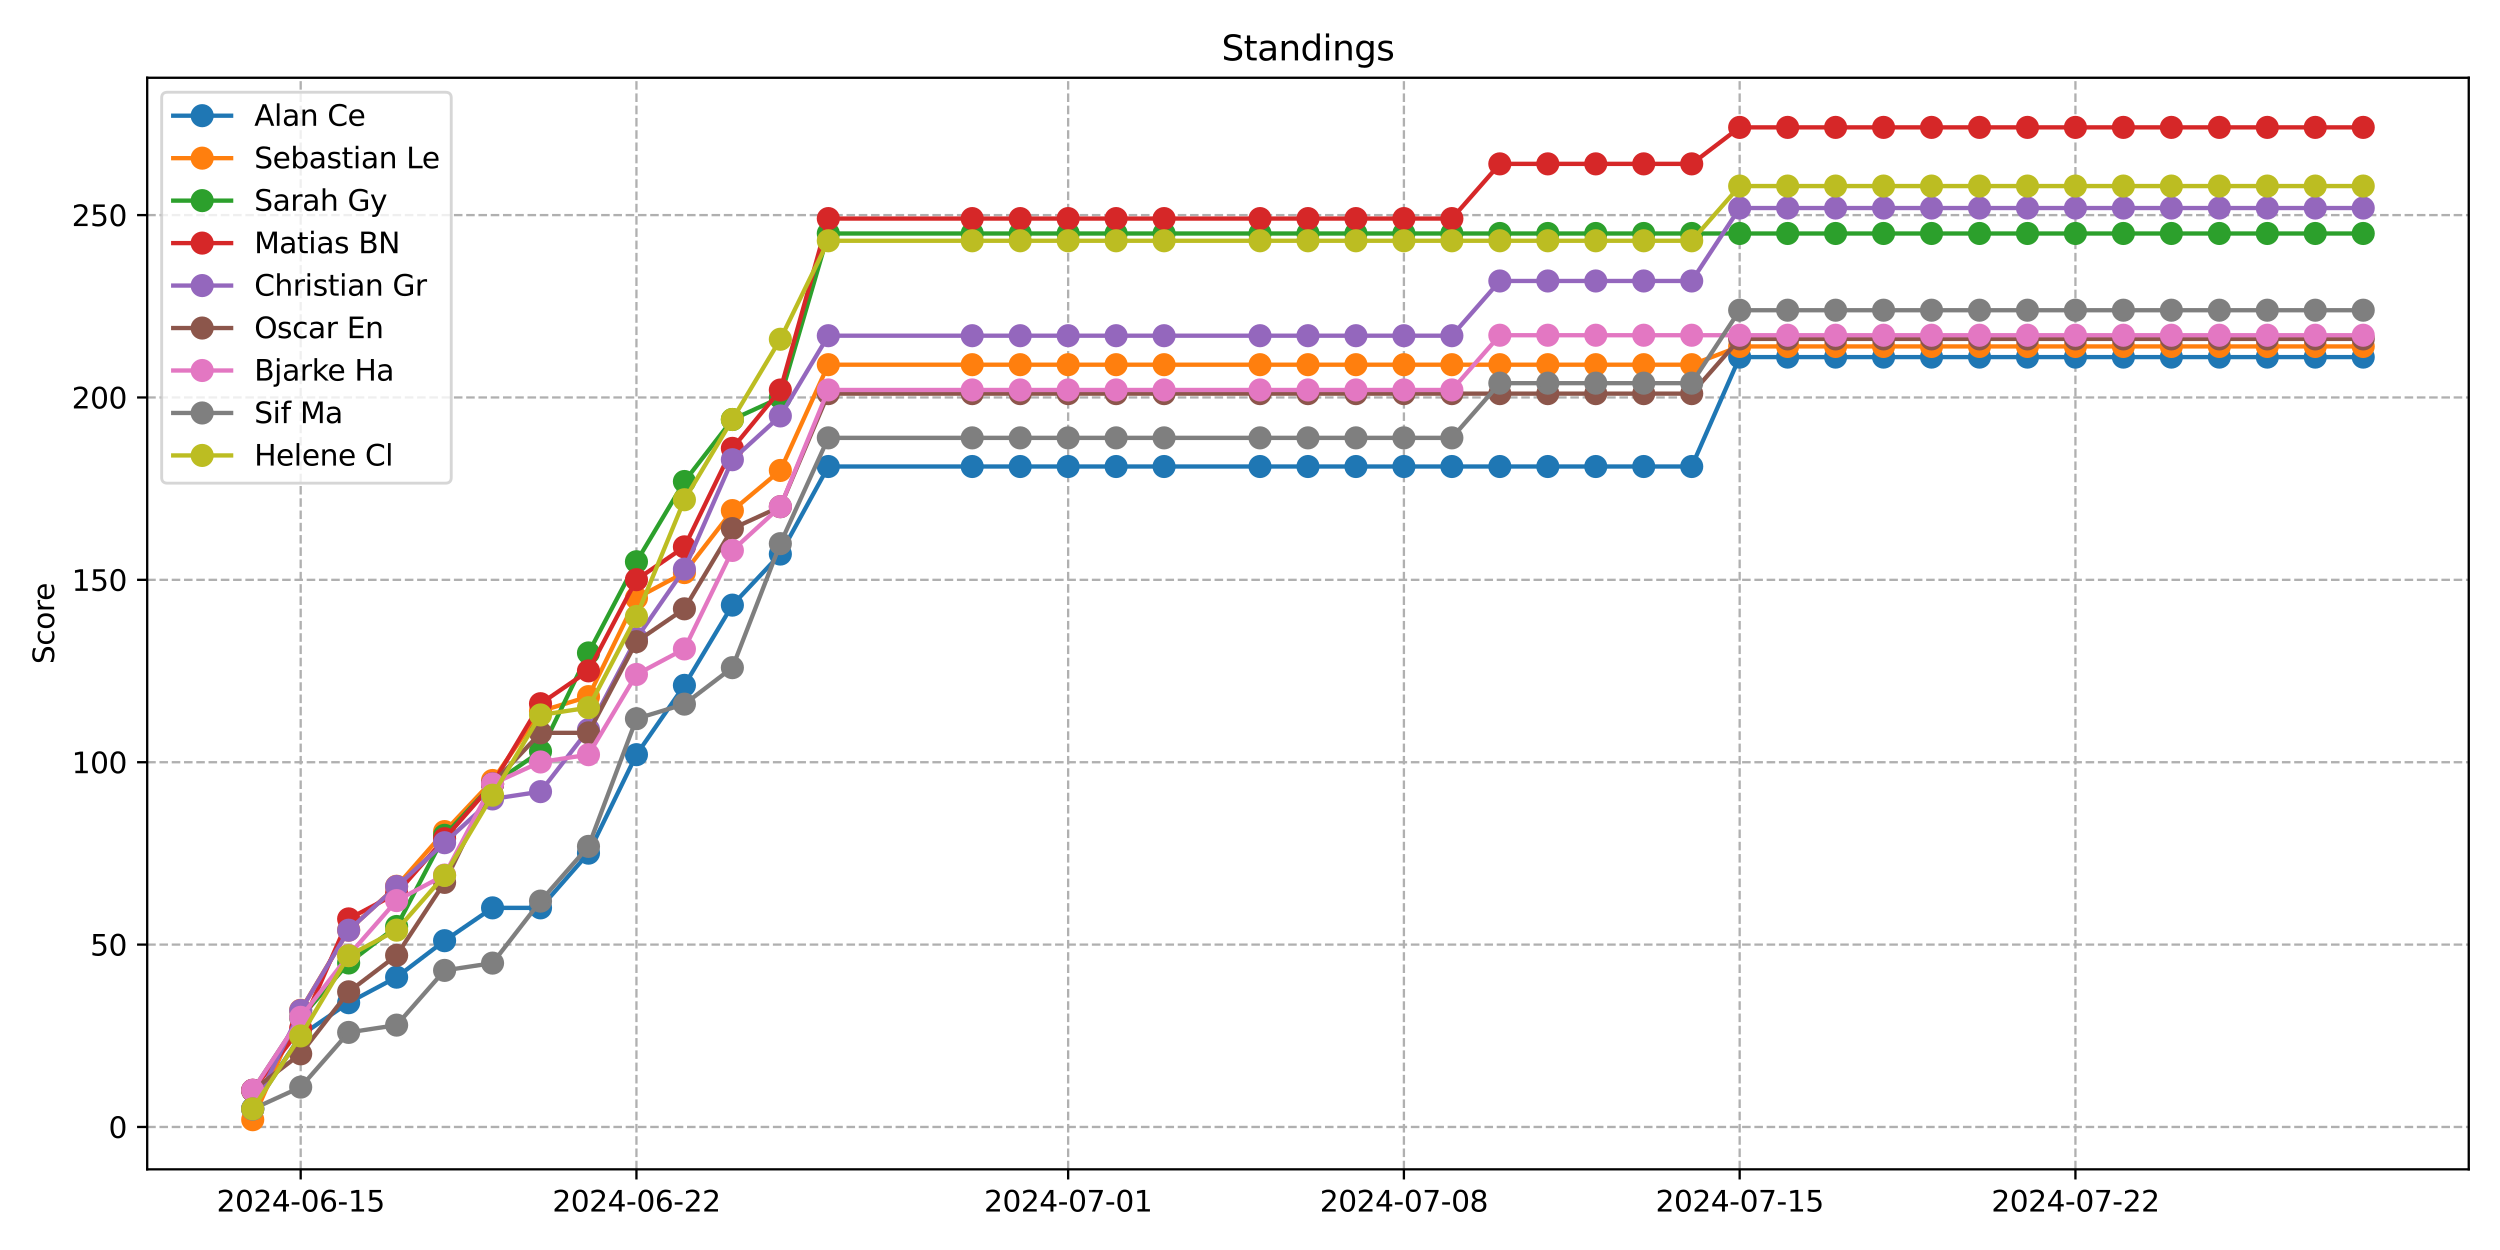 <?xml version="1.0" encoding="utf-8" standalone="no"?>
<!DOCTYPE svg PUBLIC "-//W3C//DTD SVG 1.1//EN"
  "http://www.w3.org/Graphics/SVG/1.1/DTD/svg11.dtd">
<svg xmlns:xlink="http://www.w3.org/1999/xlink" width="864pt" height="432pt" viewBox="0 0 864 432" xmlns="http://www.w3.org/2000/svg" version="1.1">
 <defs>
  <style type="text/css">*{stroke-linejoin: round; stroke-linecap: butt}</style>
 </defs>
 <g id="figure_1">
  <g id="patch_1">
   <path d="M 0 432 
L 864 432 
L 864 0 
L 0 0 
z
" style="fill: #ffffff"/>
  </g>
  <g id="axes_1">
   <g id="patch_2">
    <path d="M 50.87 404.12 
L 853.2 404.12 
L 853.2 26.88 
L 50.87 26.88 
z
" style="fill: #ffffff"/>
   </g>
   <g id="matplotlib.axis_1">
    <g id="xtick_1">
     <g id="line2d_1">
      <path d="M 103.917 404.12 
L 103.917 26.88 
" clip-path="url(#pa4b900841a)" style="fill: none; stroke-dasharray: 2.96,1.28; stroke-dashoffset: 0; stroke: #b0b0b0; stroke-width: 0.8"/>
     </g>
     <g id="line2d_2">
      <defs>
       <path id="m88c3427615" d="M 0 0 
L 0 3.5 
" style="stroke: #000000; stroke-width: 0.8"/>
      </defs>
      <g>
       <use xlink:href="#m88c3427615" x="103.917" y="404.12" style="stroke: #000000; stroke-width: 0.8"/>
      </g>
     </g>
     <g id="text_1">
      <!-- 2024-06-15 -->
      <g transform="translate(74.859 418.718) scale(0.1 -0.1)">
       <defs>
        <path id="DejaVuSans-32" d="M 1228 531 
L 3431 531 
L 3431 0 
L 469 0 
L 469 531 
Q 828 903 1448 1529 
Q 2069 2156 2228 2338 
Q 2531 2678 2651 2914 
Q 2772 3150 2772 3378 
Q 2772 3750 2511 3984 
Q 2250 4219 1831 4219 
Q 1534 4219 1204 4116 
Q 875 4013 500 3803 
L 500 4441 
Q 881 4594 1212 4672 
Q 1544 4750 1819 4750 
Q 2544 4750 2975 4387 
Q 3406 4025 3406 3419 
Q 3406 3131 3298 2873 
Q 3191 2616 2906 2266 
Q 2828 2175 2409 1742 
Q 1991 1309 1228 531 
z
" transform="scale(0.016)"/>
        <path id="DejaVuSans-30" d="M 2034 4250 
Q 1547 4250 1301 3770 
Q 1056 3291 1056 2328 
Q 1056 1369 1301 889 
Q 1547 409 2034 409 
Q 2525 409 2770 889 
Q 3016 1369 3016 2328 
Q 3016 3291 2770 3770 
Q 2525 4250 2034 4250 
z
M 2034 4750 
Q 2819 4750 3233 4129 
Q 3647 3509 3647 2328 
Q 3647 1150 3233 529 
Q 2819 -91 2034 -91 
Q 1250 -91 836 529 
Q 422 1150 422 2328 
Q 422 3509 836 4129 
Q 1250 4750 2034 4750 
z
" transform="scale(0.016)"/>
        <path id="DejaVuSans-34" d="M 2419 4116 
L 825 1625 
L 2419 1625 
L 2419 4116 
z
M 2253 4666 
L 3047 4666 
L 3047 1625 
L 3713 1625 
L 3713 1100 
L 3047 1100 
L 3047 0 
L 2419 0 
L 2419 1100 
L 313 1100 
L 313 1709 
L 2253 4666 
z
" transform="scale(0.016)"/>
        <path id="DejaVuSans-2d" d="M 313 2009 
L 1997 2009 
L 1997 1497 
L 313 1497 
L 313 2009 
z
" transform="scale(0.016)"/>
        <path id="DejaVuSans-36" d="M 2113 2584 
Q 1688 2584 1439 2293 
Q 1191 2003 1191 1497 
Q 1191 994 1439 701 
Q 1688 409 2113 409 
Q 2538 409 2786 701 
Q 3034 994 3034 1497 
Q 3034 2003 2786 2293 
Q 2538 2584 2113 2584 
z
M 3366 4563 
L 3366 3988 
Q 3128 4100 2886 4159 
Q 2644 4219 2406 4219 
Q 1781 4219 1451 3797 
Q 1122 3375 1075 2522 
Q 1259 2794 1537 2939 
Q 1816 3084 2150 3084 
Q 2853 3084 3261 2657 
Q 3669 2231 3669 1497 
Q 3669 778 3244 343 
Q 2819 -91 2113 -91 
Q 1303 -91 875 529 
Q 447 1150 447 2328 
Q 447 3434 972 4092 
Q 1497 4750 2381 4750 
Q 2619 4750 2861 4703 
Q 3103 4656 3366 4563 
z
" transform="scale(0.016)"/>
        <path id="DejaVuSans-31" d="M 794 531 
L 1825 531 
L 1825 4091 
L 703 3866 
L 703 4441 
L 1819 4666 
L 2450 4666 
L 2450 531 
L 3481 531 
L 3481 0 
L 794 0 
L 794 531 
z
" transform="scale(0.016)"/>
        <path id="DejaVuSans-35" d="M 691 4666 
L 3169 4666 
L 3169 4134 
L 1269 4134 
L 1269 2991 
Q 1406 3038 1543 3061 
Q 1681 3084 1819 3084 
Q 2600 3084 3056 2656 
Q 3513 2228 3513 1497 
Q 3513 744 3044 326 
Q 2575 -91 1722 -91 
Q 1428 -91 1123 -41 
Q 819 9 494 109 
L 494 744 
Q 775 591 1075 516 
Q 1375 441 1709 441 
Q 2250 441 2565 725 
Q 2881 1009 2881 1497 
Q 2881 1984 2565 2268 
Q 2250 2553 1709 2553 
Q 1456 2553 1204 2497 
Q 953 2441 691 2322 
L 691 4666 
z
" transform="scale(0.016)"/>
       </defs>
       <use xlink:href="#DejaVuSans-32"/>
       <use xlink:href="#DejaVuSans-30" x="63.623"/>
       <use xlink:href="#DejaVuSans-32" x="127.246"/>
       <use xlink:href="#DejaVuSans-34" x="190.869"/>
       <use xlink:href="#DejaVuSans-2d" x="254.492"/>
       <use xlink:href="#DejaVuSans-30" x="290.576"/>
       <use xlink:href="#DejaVuSans-36" x="354.199"/>
       <use xlink:href="#DejaVuSans-2d" x="417.822"/>
       <use xlink:href="#DejaVuSans-31" x="453.906"/>
       <use xlink:href="#DejaVuSans-35" x="517.529"/>
      </g>
     </g>
    </g>
    <g id="xtick_2">
     <g id="line2d_3">
      <path d="M 219.956 404.12 
L 219.956 26.88 
" clip-path="url(#pa4b900841a)" style="fill: none; stroke-dasharray: 2.96,1.28; stroke-dashoffset: 0; stroke: #b0b0b0; stroke-width: 0.8"/>
     </g>
     <g id="line2d_4">
      <g>
       <use xlink:href="#m88c3427615" x="219.956" y="404.12" style="stroke: #000000; stroke-width: 0.8"/>
      </g>
     </g>
     <g id="text_2">
      <!-- 2024-06-22 -->
      <g transform="translate(190.898 418.718) scale(0.1 -0.1)">
       <use xlink:href="#DejaVuSans-32"/>
       <use xlink:href="#DejaVuSans-30" x="63.623"/>
       <use xlink:href="#DejaVuSans-32" x="127.246"/>
       <use xlink:href="#DejaVuSans-34" x="190.869"/>
       <use xlink:href="#DejaVuSans-2d" x="254.492"/>
       <use xlink:href="#DejaVuSans-30" x="290.576"/>
       <use xlink:href="#DejaVuSans-36" x="354.199"/>
       <use xlink:href="#DejaVuSans-2d" x="417.822"/>
       <use xlink:href="#DejaVuSans-32" x="453.906"/>
       <use xlink:href="#DejaVuSans-32" x="517.529"/>
      </g>
     </g>
    </g>
    <g id="xtick_3">
     <g id="line2d_5">
      <path d="M 369.15 404.12 
L 369.15 26.88 
" clip-path="url(#pa4b900841a)" style="fill: none; stroke-dasharray: 2.96,1.28; stroke-dashoffset: 0; stroke: #b0b0b0; stroke-width: 0.8"/>
     </g>
     <g id="line2d_6">
      <g>
       <use xlink:href="#m88c3427615" x="369.15" y="404.12" style="stroke: #000000; stroke-width: 0.8"/>
      </g>
     </g>
     <g id="text_3">
      <!-- 2024-07-01 -->
      <g transform="translate(340.092 418.718) scale(0.1 -0.1)">
       <defs>
        <path id="DejaVuSans-37" d="M 525 4666 
L 3525 4666 
L 3525 4397 
L 1831 0 
L 1172 0 
L 2766 4134 
L 525 4134 
L 525 4666 
z
" transform="scale(0.016)"/>
       </defs>
       <use xlink:href="#DejaVuSans-32"/>
       <use xlink:href="#DejaVuSans-30" x="63.623"/>
       <use xlink:href="#DejaVuSans-32" x="127.246"/>
       <use xlink:href="#DejaVuSans-34" x="190.869"/>
       <use xlink:href="#DejaVuSans-2d" x="254.492"/>
       <use xlink:href="#DejaVuSans-30" x="290.576"/>
       <use xlink:href="#DejaVuSans-37" x="354.199"/>
       <use xlink:href="#DejaVuSans-2d" x="417.822"/>
       <use xlink:href="#DejaVuSans-30" x="453.906"/>
       <use xlink:href="#DejaVuSans-31" x="517.529"/>
      </g>
     </g>
    </g>
    <g id="xtick_4">
     <g id="line2d_7">
      <path d="M 485.189 404.12 
L 485.189 26.88 
" clip-path="url(#pa4b900841a)" style="fill: none; stroke-dasharray: 2.96,1.28; stroke-dashoffset: 0; stroke: #b0b0b0; stroke-width: 0.8"/>
     </g>
     <g id="line2d_8">
      <g>
       <use xlink:href="#m88c3427615" x="485.189" y="404.12" style="stroke: #000000; stroke-width: 0.8"/>
      </g>
     </g>
     <g id="text_4">
      <!-- 2024-07-08 -->
      <g transform="translate(456.131 418.718) scale(0.1 -0.1)">
       <defs>
        <path id="DejaVuSans-38" d="M 2034 2216 
Q 1584 2216 1326 1975 
Q 1069 1734 1069 1313 
Q 1069 891 1326 650 
Q 1584 409 2034 409 
Q 2484 409 2743 651 
Q 3003 894 3003 1313 
Q 3003 1734 2745 1975 
Q 2488 2216 2034 2216 
z
M 1403 2484 
Q 997 2584 770 2862 
Q 544 3141 544 3541 
Q 544 4100 942 4425 
Q 1341 4750 2034 4750 
Q 2731 4750 3128 4425 
Q 3525 4100 3525 3541 
Q 3525 3141 3298 2862 
Q 3072 2584 2669 2484 
Q 3125 2378 3379 2068 
Q 3634 1759 3634 1313 
Q 3634 634 3220 271 
Q 2806 -91 2034 -91 
Q 1263 -91 848 271 
Q 434 634 434 1313 
Q 434 1759 690 2068 
Q 947 2378 1403 2484 
z
M 1172 3481 
Q 1172 3119 1398 2916 
Q 1625 2713 2034 2713 
Q 2441 2713 2670 2916 
Q 2900 3119 2900 3481 
Q 2900 3844 2670 4047 
Q 2441 4250 2034 4250 
Q 1625 4250 1398 4047 
Q 1172 3844 1172 3481 
z
" transform="scale(0.016)"/>
       </defs>
       <use xlink:href="#DejaVuSans-32"/>
       <use xlink:href="#DejaVuSans-30" x="63.623"/>
       <use xlink:href="#DejaVuSans-32" x="127.246"/>
       <use xlink:href="#DejaVuSans-34" x="190.869"/>
       <use xlink:href="#DejaVuSans-2d" x="254.492"/>
       <use xlink:href="#DejaVuSans-30" x="290.576"/>
       <use xlink:href="#DejaVuSans-37" x="354.199"/>
       <use xlink:href="#DejaVuSans-2d" x="417.822"/>
       <use xlink:href="#DejaVuSans-30" x="453.906"/>
       <use xlink:href="#DejaVuSans-38" x="517.529"/>
      </g>
     </g>
    </g>
    <g id="xtick_5">
     <g id="line2d_9">
      <path d="M 601.229 404.12 
L 601.229 26.88 
" clip-path="url(#pa4b900841a)" style="fill: none; stroke-dasharray: 2.96,1.28; stroke-dashoffset: 0; stroke: #b0b0b0; stroke-width: 0.8"/>
     </g>
     <g id="line2d_10">
      <g>
       <use xlink:href="#m88c3427615" x="601.229" y="404.12" style="stroke: #000000; stroke-width: 0.8"/>
      </g>
     </g>
     <g id="text_5">
      <!-- 2024-07-15 -->
      <g transform="translate(572.171 418.718) scale(0.1 -0.1)">
       <use xlink:href="#DejaVuSans-32"/>
       <use xlink:href="#DejaVuSans-30" x="63.623"/>
       <use xlink:href="#DejaVuSans-32" x="127.246"/>
       <use xlink:href="#DejaVuSans-34" x="190.869"/>
       <use xlink:href="#DejaVuSans-2d" x="254.492"/>
       <use xlink:href="#DejaVuSans-30" x="290.576"/>
       <use xlink:href="#DejaVuSans-37" x="354.199"/>
       <use xlink:href="#DejaVuSans-2d" x="417.822"/>
       <use xlink:href="#DejaVuSans-31" x="453.906"/>
       <use xlink:href="#DejaVuSans-35" x="517.529"/>
      </g>
     </g>
    </g>
    <g id="xtick_6">
     <g id="line2d_11">
      <path d="M 717.268 404.12 
L 717.268 26.88 
" clip-path="url(#pa4b900841a)" style="fill: none; stroke-dasharray: 2.96,1.28; stroke-dashoffset: 0; stroke: #b0b0b0; stroke-width: 0.8"/>
     </g>
     <g id="line2d_12">
      <g>
       <use xlink:href="#m88c3427615" x="717.268" y="404.12" style="stroke: #000000; stroke-width: 0.8"/>
      </g>
     </g>
     <g id="text_6">
      <!-- 2024-07-22 -->
      <g transform="translate(688.21 418.718) scale(0.1 -0.1)">
       <use xlink:href="#DejaVuSans-32"/>
       <use xlink:href="#DejaVuSans-30" x="63.623"/>
       <use xlink:href="#DejaVuSans-32" x="127.246"/>
       <use xlink:href="#DejaVuSans-34" x="190.869"/>
       <use xlink:href="#DejaVuSans-2d" x="254.492"/>
       <use xlink:href="#DejaVuSans-30" x="290.576"/>
       <use xlink:href="#DejaVuSans-37" x="354.199"/>
       <use xlink:href="#DejaVuSans-2d" x="417.822"/>
       <use xlink:href="#DejaVuSans-32" x="453.906"/>
       <use xlink:href="#DejaVuSans-32" x="517.529"/>
      </g>
     </g>
    </g>
   </g>
   <g id="matplotlib.axis_2">
    <g id="ytick_1">
     <g id="line2d_13">
      <path d="M 50.87 389.483 
L 853.2 389.483 
" clip-path="url(#pa4b900841a)" style="fill: none; stroke-dasharray: 2.96,1.28; stroke-dashoffset: 0; stroke: #b0b0b0; stroke-width: 0.8"/>
     </g>
     <g id="line2d_14">
      <defs>
       <path id="m247aee9933" d="M 0 0 
L -3.5 0 
" style="stroke: #000000; stroke-width: 0.8"/>
      </defs>
      <g>
       <use xlink:href="#m247aee9933" x="50.87" y="389.483" style="stroke: #000000; stroke-width: 0.8"/>
      </g>
     </g>
     <g id="text_7">
      <!-- 0 -->
      <g transform="translate(37.508 393.282) scale(0.1 -0.1)">
       <use xlink:href="#DejaVuSans-30"/>
      </g>
     </g>
    </g>
    <g id="ytick_2">
     <g id="line2d_15">
      <path d="M 50.87 326.454 
L 853.2 326.454 
" clip-path="url(#pa4b900841a)" style="fill: none; stroke-dasharray: 2.96,1.28; stroke-dashoffset: 0; stroke: #b0b0b0; stroke-width: 0.8"/>
     </g>
     <g id="line2d_16">
      <g>
       <use xlink:href="#m247aee9933" x="50.87" y="326.454" style="stroke: #000000; stroke-width: 0.8"/>
      </g>
     </g>
     <g id="text_8">
      <!-- 50 -->
      <g transform="translate(31.145 330.253) scale(0.1 -0.1)">
       <use xlink:href="#DejaVuSans-35"/>
       <use xlink:href="#DejaVuSans-30" x="63.623"/>
      </g>
     </g>
    </g>
    <g id="ytick_3">
     <g id="line2d_17">
      <path d="M 50.87 263.425 
L 853.2 263.425 
" clip-path="url(#pa4b900841a)" style="fill: none; stroke-dasharray: 2.96,1.28; stroke-dashoffset: 0; stroke: #b0b0b0; stroke-width: 0.8"/>
     </g>
     <g id="line2d_18">
      <g>
       <use xlink:href="#m247aee9933" x="50.87" y="263.425" style="stroke: #000000; stroke-width: 0.8"/>
      </g>
     </g>
     <g id="text_9">
      <!-- 100 -->
      <g transform="translate(24.782 267.225) scale(0.1 -0.1)">
       <use xlink:href="#DejaVuSans-31"/>
       <use xlink:href="#DejaVuSans-30" x="63.623"/>
       <use xlink:href="#DejaVuSans-30" x="127.246"/>
      </g>
     </g>
    </g>
    <g id="ytick_4">
     <g id="line2d_19">
      <path d="M 50.87 200.396 
L 853.2 200.396 
" clip-path="url(#pa4b900841a)" style="fill: none; stroke-dasharray: 2.96,1.28; stroke-dashoffset: 0; stroke: #b0b0b0; stroke-width: 0.8"/>
     </g>
     <g id="line2d_20">
      <g>
       <use xlink:href="#m247aee9933" x="50.87" y="200.396" style="stroke: #000000; stroke-width: 0.8"/>
      </g>
     </g>
     <g id="text_10">
      <!-- 150 -->
      <g transform="translate(24.782 204.196) scale(0.1 -0.1)">
       <use xlink:href="#DejaVuSans-31"/>
       <use xlink:href="#DejaVuSans-35" x="63.623"/>
       <use xlink:href="#DejaVuSans-30" x="127.246"/>
      </g>
     </g>
    </g>
    <g id="ytick_5">
     <g id="line2d_21">
      <path d="M 50.87 137.368 
L 853.2 137.368 
" clip-path="url(#pa4b900841a)" style="fill: none; stroke-dasharray: 2.96,1.28; stroke-dashoffset: 0; stroke: #b0b0b0; stroke-width: 0.8"/>
     </g>
     <g id="line2d_22">
      <g>
       <use xlink:href="#m247aee9933" x="50.87" y="137.368" style="stroke: #000000; stroke-width: 0.8"/>
      </g>
     </g>
     <g id="text_11">
      <!-- 200 -->
      <g transform="translate(24.782 141.167) scale(0.1 -0.1)">
       <use xlink:href="#DejaVuSans-32"/>
       <use xlink:href="#DejaVuSans-30" x="63.623"/>
       <use xlink:href="#DejaVuSans-30" x="127.246"/>
      </g>
     </g>
    </g>
    <g id="ytick_6">
     <g id="line2d_23">
      <path d="M 50.87 74.339 
L 853.2 74.339 
" clip-path="url(#pa4b900841a)" style="fill: none; stroke-dasharray: 2.96,1.28; stroke-dashoffset: 0; stroke: #b0b0b0; stroke-width: 0.8"/>
     </g>
     <g id="line2d_24">
      <g>
       <use xlink:href="#m247aee9933" x="50.87" y="74.339" style="stroke: #000000; stroke-width: 0.8"/>
      </g>
     </g>
     <g id="text_12">
      <!-- 250 -->
      <g transform="translate(24.782 78.138) scale(0.1 -0.1)">
       <use xlink:href="#DejaVuSans-32"/>
       <use xlink:href="#DejaVuSans-35" x="63.623"/>
       <use xlink:href="#DejaVuSans-30" x="127.246"/>
      </g>
     </g>
    </g>
    <g id="text_13">
     <!-- Score -->
     <g transform="translate(18.703 229.502) rotate(-90) scale(0.1 -0.1)">
      <defs>
       <path id="DejaVuSans-53" d="M 3425 4513 
L 3425 3897 
Q 3066 4069 2747 4153 
Q 2428 4238 2131 4238 
Q 1616 4238 1336 4038 
Q 1056 3838 1056 3469 
Q 1056 3159 1242 3001 
Q 1428 2844 1947 2747 
L 2328 2669 
Q 3034 2534 3370 2195 
Q 3706 1856 3706 1288 
Q 3706 609 3251 259 
Q 2797 -91 1919 -91 
Q 1588 -91 1214 -16 
Q 841 59 441 206 
L 441 856 
Q 825 641 1194 531 
Q 1563 422 1919 422 
Q 2459 422 2753 634 
Q 3047 847 3047 1241 
Q 3047 1584 2836 1778 
Q 2625 1972 2144 2069 
L 1759 2144 
Q 1053 2284 737 2584 
Q 422 2884 422 3419 
Q 422 4038 858 4394 
Q 1294 4750 2059 4750 
Q 2388 4750 2728 4690 
Q 3069 4631 3425 4513 
z
" transform="scale(0.016)"/>
       <path id="DejaVuSans-63" d="M 3122 3366 
L 3122 2828 
Q 2878 2963 2633 3030 
Q 2388 3097 2138 3097 
Q 1578 3097 1268 2742 
Q 959 2388 959 1747 
Q 959 1106 1268 751 
Q 1578 397 2138 397 
Q 2388 397 2633 464 
Q 2878 531 3122 666 
L 3122 134 
Q 2881 22 2623 -34 
Q 2366 -91 2075 -91 
Q 1284 -91 818 406 
Q 353 903 353 1747 
Q 353 2603 823 3093 
Q 1294 3584 2113 3584 
Q 2378 3584 2631 3529 
Q 2884 3475 3122 3366 
z
" transform="scale(0.016)"/>
       <path id="DejaVuSans-6f" d="M 1959 3097 
Q 1497 3097 1228 2736 
Q 959 2375 959 1747 
Q 959 1119 1226 758 
Q 1494 397 1959 397 
Q 2419 397 2687 759 
Q 2956 1122 2956 1747 
Q 2956 2369 2687 2733 
Q 2419 3097 1959 3097 
z
M 1959 3584 
Q 2709 3584 3137 3096 
Q 3566 2609 3566 1747 
Q 3566 888 3137 398 
Q 2709 -91 1959 -91 
Q 1206 -91 779 398 
Q 353 888 353 1747 
Q 353 2609 779 3096 
Q 1206 3584 1959 3584 
z
" transform="scale(0.016)"/>
       <path id="DejaVuSans-72" d="M 2631 2963 
Q 2534 3019 2420 3045 
Q 2306 3072 2169 3072 
Q 1681 3072 1420 2755 
Q 1159 2438 1159 1844 
L 1159 0 
L 581 0 
L 581 3500 
L 1159 3500 
L 1159 2956 
Q 1341 3275 1631 3429 
Q 1922 3584 2338 3584 
Q 2397 3584 2469 3576 
Q 2541 3569 2628 3553 
L 2631 2963 
z
" transform="scale(0.016)"/>
       <path id="DejaVuSans-65" d="M 3597 1894 
L 3597 1613 
L 953 1613 
Q 991 1019 1311 708 
Q 1631 397 2203 397 
Q 2534 397 2845 478 
Q 3156 559 3463 722 
L 3463 178 
Q 3153 47 2828 -22 
Q 2503 -91 2169 -91 
Q 1331 -91 842 396 
Q 353 884 353 1716 
Q 353 2575 817 3079 
Q 1281 3584 2069 3584 
Q 2775 3584 3186 3129 
Q 3597 2675 3597 1894 
z
M 3022 2063 
Q 3016 2534 2758 2815 
Q 2500 3097 2075 3097 
Q 1594 3097 1305 2825 
Q 1016 2553 972 2059 
L 3022 2063 
z
" transform="scale(0.016)"/>
      </defs>
      <use xlink:href="#DejaVuSans-53"/>
      <use xlink:href="#DejaVuSans-63" x="63.477"/>
      <use xlink:href="#DejaVuSans-6f" x="118.457"/>
      <use xlink:href="#DejaVuSans-72" x="179.639"/>
      <use xlink:href="#DejaVuSans-65" x="218.502"/>
     </g>
    </g>
   </g>
   <g id="line2d_25">
    <path d="M 87.34 383.09 
L 103.917 357.878 
L 120.494 346.533 
L 137.071 337.709 
L 153.648 325.103 
L 170.225 313.758 
L 186.802 313.758 
L 203.379 294.85 
L 219.956 260.814 
L 236.533 236.863 
L 253.11 209.13 
L 269.687 191.482 
L 286.264 161.228 
L 335.996 161.228 
L 352.573 161.228 
L 369.15 161.228 
L 385.727 161.228 
L 402.304 161.228 
L 435.458 161.228 
L 452.035 161.228 
L 468.612 161.228 
L 485.189 161.228 
L 501.766 161.228 
L 518.343 161.228 
L 534.92 161.228 
L 551.497 161.228 
L 568.074 161.228 
L 584.652 161.228 
L 601.229 123.411 
L 617.806 123.411 
L 634.383 123.411 
L 650.96 123.411 
L 667.537 123.411 
L 684.114 123.411 
L 700.691 123.411 
L 717.268 123.411 
L 733.845 123.411 
L 750.422 123.411 
L 766.999 123.411 
L 783.576 123.411 
L 800.153 123.411 
L 816.73 123.411 
" clip-path="url(#pa4b900841a)" style="fill: none; stroke: #1f77b4; stroke-width: 1.5; stroke-linecap: square"/>
    <defs>
     <path id="mc15da88756" d="M 0 3.5 
C 0.928 3.5 1.819 3.131 2.475 2.475 
C 3.131 1.819 3.5 0.928 3.5 0 
C 3.5 -0.928 3.131 -1.819 2.475 -2.475 
C 1.819 -3.131 0.928 -3.5 0 -3.5 
C -0.928 -3.5 -1.819 -3.131 -2.475 -2.475 
C -3.131 -1.819 -3.5 -0.928 -3.5 0 
C -3.5 0.928 -3.131 1.819 -2.475 2.475 
C -1.819 3.131 -0.928 3.5 0 3.5 
z
" style="stroke: #1f77b4"/>
    </defs>
    <g clip-path="url(#pa4b900841a)">
     <use xlink:href="#mc15da88756" x="87.34" y="383.09" style="fill: #1f77b4; stroke: #1f77b4"/>
     <use xlink:href="#mc15da88756" x="103.917" y="357.878" style="fill: #1f77b4; stroke: #1f77b4"/>
     <use xlink:href="#mc15da88756" x="120.494" y="346.533" style="fill: #1f77b4; stroke: #1f77b4"/>
     <use xlink:href="#mc15da88756" x="137.071" y="337.709" style="fill: #1f77b4; stroke: #1f77b4"/>
     <use xlink:href="#mc15da88756" x="153.648" y="325.103" style="fill: #1f77b4; stroke: #1f77b4"/>
     <use xlink:href="#mc15da88756" x="170.225" y="313.758" style="fill: #1f77b4; stroke: #1f77b4"/>
     <use xlink:href="#mc15da88756" x="186.802" y="313.758" style="fill: #1f77b4; stroke: #1f77b4"/>
     <use xlink:href="#mc15da88756" x="203.379" y="294.85" style="fill: #1f77b4; stroke: #1f77b4"/>
     <use xlink:href="#mc15da88756" x="219.956" y="260.814" style="fill: #1f77b4; stroke: #1f77b4"/>
     <use xlink:href="#mc15da88756" x="236.533" y="236.863" style="fill: #1f77b4; stroke: #1f77b4"/>
     <use xlink:href="#mc15da88756" x="253.11" y="209.13" style="fill: #1f77b4; stroke: #1f77b4"/>
     <use xlink:href="#mc15da88756" x="269.687" y="191.482" style="fill: #1f77b4; stroke: #1f77b4"/>
     <use xlink:href="#mc15da88756" x="286.264" y="161.228" style="fill: #1f77b4; stroke: #1f77b4"/>
     <use xlink:href="#mc15da88756" x="335.996" y="161.228" style="fill: #1f77b4; stroke: #1f77b4"/>
     <use xlink:href="#mc15da88756" x="352.573" y="161.228" style="fill: #1f77b4; stroke: #1f77b4"/>
     <use xlink:href="#mc15da88756" x="369.15" y="161.228" style="fill: #1f77b4; stroke: #1f77b4"/>
     <use xlink:href="#mc15da88756" x="385.727" y="161.228" style="fill: #1f77b4; stroke: #1f77b4"/>
     <use xlink:href="#mc15da88756" x="402.304" y="161.228" style="fill: #1f77b4; stroke: #1f77b4"/>
     <use xlink:href="#mc15da88756" x="435.458" y="161.228" style="fill: #1f77b4; stroke: #1f77b4"/>
     <use xlink:href="#mc15da88756" x="452.035" y="161.228" style="fill: #1f77b4; stroke: #1f77b4"/>
     <use xlink:href="#mc15da88756" x="468.612" y="161.228" style="fill: #1f77b4; stroke: #1f77b4"/>
     <use xlink:href="#mc15da88756" x="485.189" y="161.228" style="fill: #1f77b4; stroke: #1f77b4"/>
     <use xlink:href="#mc15da88756" x="501.766" y="161.228" style="fill: #1f77b4; stroke: #1f77b4"/>
     <use xlink:href="#mc15da88756" x="518.343" y="161.228" style="fill: #1f77b4; stroke: #1f77b4"/>
     <use xlink:href="#mc15da88756" x="534.92" y="161.228" style="fill: #1f77b4; stroke: #1f77b4"/>
     <use xlink:href="#mc15da88756" x="551.497" y="161.228" style="fill: #1f77b4; stroke: #1f77b4"/>
     <use xlink:href="#mc15da88756" x="568.074" y="161.228" style="fill: #1f77b4; stroke: #1f77b4"/>
     <use xlink:href="#mc15da88756" x="584.652" y="161.228" style="fill: #1f77b4; stroke: #1f77b4"/>
     <use xlink:href="#mc15da88756" x="601.229" y="123.411" style="fill: #1f77b4; stroke: #1f77b4"/>
     <use xlink:href="#mc15da88756" x="617.806" y="123.411" style="fill: #1f77b4; stroke: #1f77b4"/>
     <use xlink:href="#mc15da88756" x="634.383" y="123.411" style="fill: #1f77b4; stroke: #1f77b4"/>
     <use xlink:href="#mc15da88756" x="650.96" y="123.411" style="fill: #1f77b4; stroke: #1f77b4"/>
     <use xlink:href="#mc15da88756" x="667.537" y="123.411" style="fill: #1f77b4; stroke: #1f77b4"/>
     <use xlink:href="#mc15da88756" x="684.114" y="123.411" style="fill: #1f77b4; stroke: #1f77b4"/>
     <use xlink:href="#mc15da88756" x="700.691" y="123.411" style="fill: #1f77b4; stroke: #1f77b4"/>
     <use xlink:href="#mc15da88756" x="717.268" y="123.411" style="fill: #1f77b4; stroke: #1f77b4"/>
     <use xlink:href="#mc15da88756" x="733.845" y="123.411" style="fill: #1f77b4; stroke: #1f77b4"/>
     <use xlink:href="#mc15da88756" x="750.422" y="123.411" style="fill: #1f77b4; stroke: #1f77b4"/>
     <use xlink:href="#mc15da88756" x="766.999" y="123.411" style="fill: #1f77b4; stroke: #1f77b4"/>
     <use xlink:href="#mc15da88756" x="783.576" y="123.411" style="fill: #1f77b4; stroke: #1f77b4"/>
     <use xlink:href="#mc15da88756" x="800.153" y="123.411" style="fill: #1f77b4; stroke: #1f77b4"/>
     <use xlink:href="#mc15da88756" x="816.73" y="123.411" style="fill: #1f77b4; stroke: #1f77b4"/>
    </g>
   </g>
   <g id="line2d_26">
    <path d="M 87.34 386.973 
L 103.917 349.155 
L 120.494 321.423 
L 137.071 306.296 
L 153.648 287.387 
L 170.225 269.739 
L 186.802 245.788 
L 203.379 240.746 
L 219.956 206.71 
L 236.533 197.886 
L 253.11 176.456 
L 269.687 162.59 
L 286.264 126.033 
L 335.996 126.033 
L 352.573 126.033 
L 369.15 126.033 
L 385.727 126.033 
L 402.304 126.033 
L 435.458 126.033 
L 452.035 126.033 
L 468.612 126.033 
L 485.189 126.033 
L 501.766 126.033 
L 518.343 126.033 
L 534.92 126.033 
L 551.497 126.033 
L 568.074 126.033 
L 584.652 126.033 
L 601.229 119.731 
L 617.806 119.731 
L 634.383 119.731 
L 650.96 119.731 
L 667.537 119.731 
L 684.114 119.731 
L 700.691 119.731 
L 717.268 119.731 
L 733.845 119.731 
L 750.422 119.731 
L 766.999 119.731 
L 783.576 119.731 
L 800.153 119.731 
L 816.73 119.731 
" clip-path="url(#pa4b900841a)" style="fill: none; stroke: #ff7f0e; stroke-width: 1.5; stroke-linecap: square"/>
    <defs>
     <path id="m46d24bc992" d="M 0 3.5 
C 0.928 3.5 1.819 3.131 2.475 2.475 
C 3.131 1.819 3.5 0.928 3.5 0 
C 3.5 -0.928 3.131 -1.819 2.475 -2.475 
C 1.819 -3.131 0.928 -3.5 0 -3.5 
C -0.928 -3.5 -1.819 -3.131 -2.475 -2.475 
C -3.131 -1.819 -3.5 -0.928 -3.5 0 
C -3.5 0.928 -3.131 1.819 -2.475 2.475 
C -1.819 3.131 -0.928 3.5 0 3.5 
z
" style="stroke: #ff7f0e"/>
    </defs>
    <g clip-path="url(#pa4b900841a)">
     <use xlink:href="#m46d24bc992" x="87.34" y="386.973" style="fill: #ff7f0e; stroke: #ff7f0e"/>
     <use xlink:href="#m46d24bc992" x="103.917" y="349.155" style="fill: #ff7f0e; stroke: #ff7f0e"/>
     <use xlink:href="#m46d24bc992" x="120.494" y="321.423" style="fill: #ff7f0e; stroke: #ff7f0e"/>
     <use xlink:href="#m46d24bc992" x="137.071" y="306.296" style="fill: #ff7f0e; stroke: #ff7f0e"/>
     <use xlink:href="#m46d24bc992" x="153.648" y="287.387" style="fill: #ff7f0e; stroke: #ff7f0e"/>
     <use xlink:href="#m46d24bc992" x="170.225" y="269.739" style="fill: #ff7f0e; stroke: #ff7f0e"/>
     <use xlink:href="#m46d24bc992" x="186.802" y="245.788" style="fill: #ff7f0e; stroke: #ff7f0e"/>
     <use xlink:href="#m46d24bc992" x="203.379" y="240.746" style="fill: #ff7f0e; stroke: #ff7f0e"/>
     <use xlink:href="#m46d24bc992" x="219.956" y="206.71" style="fill: #ff7f0e; stroke: #ff7f0e"/>
     <use xlink:href="#m46d24bc992" x="236.533" y="197.886" style="fill: #ff7f0e; stroke: #ff7f0e"/>
     <use xlink:href="#m46d24bc992" x="253.11" y="176.456" style="fill: #ff7f0e; stroke: #ff7f0e"/>
     <use xlink:href="#m46d24bc992" x="269.687" y="162.59" style="fill: #ff7f0e; stroke: #ff7f0e"/>
     <use xlink:href="#m46d24bc992" x="286.264" y="126.033" style="fill: #ff7f0e; stroke: #ff7f0e"/>
     <use xlink:href="#m46d24bc992" x="335.996" y="126.033" style="fill: #ff7f0e; stroke: #ff7f0e"/>
     <use xlink:href="#m46d24bc992" x="352.573" y="126.033" style="fill: #ff7f0e; stroke: #ff7f0e"/>
     <use xlink:href="#m46d24bc992" x="369.15" y="126.033" style="fill: #ff7f0e; stroke: #ff7f0e"/>
     <use xlink:href="#m46d24bc992" x="385.727" y="126.033" style="fill: #ff7f0e; stroke: #ff7f0e"/>
     <use xlink:href="#m46d24bc992" x="402.304" y="126.033" style="fill: #ff7f0e; stroke: #ff7f0e"/>
     <use xlink:href="#m46d24bc992" x="435.458" y="126.033" style="fill: #ff7f0e; stroke: #ff7f0e"/>
     <use xlink:href="#m46d24bc992" x="452.035" y="126.033" style="fill: #ff7f0e; stroke: #ff7f0e"/>
     <use xlink:href="#m46d24bc992" x="468.612" y="126.033" style="fill: #ff7f0e; stroke: #ff7f0e"/>
     <use xlink:href="#m46d24bc992" x="485.189" y="126.033" style="fill: #ff7f0e; stroke: #ff7f0e"/>
     <use xlink:href="#m46d24bc992" x="501.766" y="126.033" style="fill: #ff7f0e; stroke: #ff7f0e"/>
     <use xlink:href="#m46d24bc992" x="518.343" y="126.033" style="fill: #ff7f0e; stroke: #ff7f0e"/>
     <use xlink:href="#m46d24bc992" x="534.92" y="126.033" style="fill: #ff7f0e; stroke: #ff7f0e"/>
     <use xlink:href="#m46d24bc992" x="551.497" y="126.033" style="fill: #ff7f0e; stroke: #ff7f0e"/>
     <use xlink:href="#m46d24bc992" x="568.074" y="126.033" style="fill: #ff7f0e; stroke: #ff7f0e"/>
     <use xlink:href="#m46d24bc992" x="584.652" y="126.033" style="fill: #ff7f0e; stroke: #ff7f0e"/>
     <use xlink:href="#m46d24bc992" x="601.229" y="119.731" style="fill: #ff7f0e; stroke: #ff7f0e"/>
     <use xlink:href="#m46d24bc992" x="617.806" y="119.731" style="fill: #ff7f0e; stroke: #ff7f0e"/>
     <use xlink:href="#m46d24bc992" x="634.383" y="119.731" style="fill: #ff7f0e; stroke: #ff7f0e"/>
     <use xlink:href="#m46d24bc992" x="650.96" y="119.731" style="fill: #ff7f0e; stroke: #ff7f0e"/>
     <use xlink:href="#m46d24bc992" x="667.537" y="119.731" style="fill: #ff7f0e; stroke: #ff7f0e"/>
     <use xlink:href="#m46d24bc992" x="684.114" y="119.731" style="fill: #ff7f0e; stroke: #ff7f0e"/>
     <use xlink:href="#m46d24bc992" x="700.691" y="119.731" style="fill: #ff7f0e; stroke: #ff7f0e"/>
     <use xlink:href="#m46d24bc992" x="717.268" y="119.731" style="fill: #ff7f0e; stroke: #ff7f0e"/>
     <use xlink:href="#m46d24bc992" x="733.845" y="119.731" style="fill: #ff7f0e; stroke: #ff7f0e"/>
     <use xlink:href="#m46d24bc992" x="750.422" y="119.731" style="fill: #ff7f0e; stroke: #ff7f0e"/>
     <use xlink:href="#m46d24bc992" x="766.999" y="119.731" style="fill: #ff7f0e; stroke: #ff7f0e"/>
     <use xlink:href="#m46d24bc992" x="783.576" y="119.731" style="fill: #ff7f0e; stroke: #ff7f0e"/>
     <use xlink:href="#m46d24bc992" x="800.153" y="119.731" style="fill: #ff7f0e; stroke: #ff7f0e"/>
     <use xlink:href="#m46d24bc992" x="816.73" y="119.731" style="fill: #ff7f0e; stroke: #ff7f0e"/>
    </g>
   </g>
   <g id="line2d_27">
    <path d="M 87.34 376.924 
L 103.917 351.712 
L 120.494 332.804 
L 137.071 320.198 
L 153.648 288.684 
L 170.225 271.036 
L 186.802 259.69 
L 203.379 225.655 
L 219.956 194.14 
L 236.533 166.408 
L 253.11 144.978 
L 269.687 137.414 
L 286.264 80.689 
L 335.996 80.689 
L 352.573 80.689 
L 369.15 80.689 
L 385.727 80.689 
L 402.304 80.689 
L 435.458 80.689 
L 452.035 80.689 
L 468.612 80.689 
L 485.189 80.689 
L 501.766 80.689 
L 518.343 80.689 
L 534.92 80.689 
L 551.497 80.689 
L 568.074 80.689 
L 584.652 80.689 
L 601.229 80.689 
L 617.806 80.689 
L 634.383 80.689 
L 650.96 80.689 
L 667.537 80.689 
L 684.114 80.689 
L 700.691 80.689 
L 717.268 80.689 
L 733.845 80.689 
L 750.422 80.689 
L 766.999 80.689 
L 783.576 80.689 
L 800.153 80.689 
L 816.73 80.689 
" clip-path="url(#pa4b900841a)" style="fill: none; stroke: #2ca02c; stroke-width: 1.5; stroke-linecap: square"/>
    <defs>
     <path id="m6f1c479f53" d="M 0 3.5 
C 0.928 3.5 1.819 3.131 2.475 2.475 
C 3.131 1.819 3.5 0.928 3.5 0 
C 3.5 -0.928 3.131 -1.819 2.475 -2.475 
C 1.819 -3.131 0.928 -3.5 0 -3.5 
C -0.928 -3.5 -1.819 -3.131 -2.475 -2.475 
C -3.131 -1.819 -3.5 -0.928 -3.5 0 
C -3.5 0.928 -3.131 1.819 -2.475 2.475 
C -1.819 3.131 -0.928 3.5 0 3.5 
z
" style="stroke: #2ca02c"/>
    </defs>
    <g clip-path="url(#pa4b900841a)">
     <use xlink:href="#m6f1c479f53" x="87.34" y="376.924" style="fill: #2ca02c; stroke: #2ca02c"/>
     <use xlink:href="#m6f1c479f53" x="103.917" y="351.712" style="fill: #2ca02c; stroke: #2ca02c"/>
     <use xlink:href="#m6f1c479f53" x="120.494" y="332.804" style="fill: #2ca02c; stroke: #2ca02c"/>
     <use xlink:href="#m6f1c479f53" x="137.071" y="320.198" style="fill: #2ca02c; stroke: #2ca02c"/>
     <use xlink:href="#m6f1c479f53" x="153.648" y="288.684" style="fill: #2ca02c; stroke: #2ca02c"/>
     <use xlink:href="#m6f1c479f53" x="170.225" y="271.036" style="fill: #2ca02c; stroke: #2ca02c"/>
     <use xlink:href="#m6f1c479f53" x="186.802" y="259.69" style="fill: #2ca02c; stroke: #2ca02c"/>
     <use xlink:href="#m6f1c479f53" x="203.379" y="225.655" style="fill: #2ca02c; stroke: #2ca02c"/>
     <use xlink:href="#m6f1c479f53" x="219.956" y="194.14" style="fill: #2ca02c; stroke: #2ca02c"/>
     <use xlink:href="#m6f1c479f53" x="236.533" y="166.408" style="fill: #2ca02c; stroke: #2ca02c"/>
     <use xlink:href="#m6f1c479f53" x="253.11" y="144.978" style="fill: #2ca02c; stroke: #2ca02c"/>
     <use xlink:href="#m6f1c479f53" x="269.687" y="137.414" style="fill: #2ca02c; stroke: #2ca02c"/>
     <use xlink:href="#m6f1c479f53" x="286.264" y="80.689" style="fill: #2ca02c; stroke: #2ca02c"/>
     <use xlink:href="#m6f1c479f53" x="335.996" y="80.689" style="fill: #2ca02c; stroke: #2ca02c"/>
     <use xlink:href="#m6f1c479f53" x="352.573" y="80.689" style="fill: #2ca02c; stroke: #2ca02c"/>
     <use xlink:href="#m6f1c479f53" x="369.15" y="80.689" style="fill: #2ca02c; stroke: #2ca02c"/>
     <use xlink:href="#m6f1c479f53" x="385.727" y="80.689" style="fill: #2ca02c; stroke: #2ca02c"/>
     <use xlink:href="#m6f1c479f53" x="402.304" y="80.689" style="fill: #2ca02c; stroke: #2ca02c"/>
     <use xlink:href="#m6f1c479f53" x="435.458" y="80.689" style="fill: #2ca02c; stroke: #2ca02c"/>
     <use xlink:href="#m6f1c479f53" x="452.035" y="80.689" style="fill: #2ca02c; stroke: #2ca02c"/>
     <use xlink:href="#m6f1c479f53" x="468.612" y="80.689" style="fill: #2ca02c; stroke: #2ca02c"/>
     <use xlink:href="#m6f1c479f53" x="485.189" y="80.689" style="fill: #2ca02c; stroke: #2ca02c"/>
     <use xlink:href="#m6f1c479f53" x="501.766" y="80.689" style="fill: #2ca02c; stroke: #2ca02c"/>
     <use xlink:href="#m6f1c479f53" x="518.343" y="80.689" style="fill: #2ca02c; stroke: #2ca02c"/>
     <use xlink:href="#m6f1c479f53" x="534.92" y="80.689" style="fill: #2ca02c; stroke: #2ca02c"/>
     <use xlink:href="#m6f1c479f53" x="551.497" y="80.689" style="fill: #2ca02c; stroke: #2ca02c"/>
     <use xlink:href="#m6f1c479f53" x="568.074" y="80.689" style="fill: #2ca02c; stroke: #2ca02c"/>
     <use xlink:href="#m6f1c479f53" x="584.652" y="80.689" style="fill: #2ca02c; stroke: #2ca02c"/>
     <use xlink:href="#m6f1c479f53" x="601.229" y="80.689" style="fill: #2ca02c; stroke: #2ca02c"/>
     <use xlink:href="#m6f1c479f53" x="617.806" y="80.689" style="fill: #2ca02c; stroke: #2ca02c"/>
     <use xlink:href="#m6f1c479f53" x="634.383" y="80.689" style="fill: #2ca02c; stroke: #2ca02c"/>
     <use xlink:href="#m6f1c479f53" x="650.96" y="80.689" style="fill: #2ca02c; stroke: #2ca02c"/>
     <use xlink:href="#m6f1c479f53" x="667.537" y="80.689" style="fill: #2ca02c; stroke: #2ca02c"/>
     <use xlink:href="#m6f1c479f53" x="684.114" y="80.689" style="fill: #2ca02c; stroke: #2ca02c"/>
     <use xlink:href="#m6f1c479f53" x="700.691" y="80.689" style="fill: #2ca02c; stroke: #2ca02c"/>
     <use xlink:href="#m6f1c479f53" x="717.268" y="80.689" style="fill: #2ca02c; stroke: #2ca02c"/>
     <use xlink:href="#m6f1c479f53" x="733.845" y="80.689" style="fill: #2ca02c; stroke: #2ca02c"/>
     <use xlink:href="#m6f1c479f53" x="750.422" y="80.689" style="fill: #2ca02c; stroke: #2ca02c"/>
     <use xlink:href="#m6f1c479f53" x="766.999" y="80.689" style="fill: #2ca02c; stroke: #2ca02c"/>
     <use xlink:href="#m6f1c479f53" x="783.576" y="80.689" style="fill: #2ca02c; stroke: #2ca02c"/>
     <use xlink:href="#m6f1c479f53" x="800.153" y="80.689" style="fill: #2ca02c; stroke: #2ca02c"/>
     <use xlink:href="#m6f1c479f53" x="816.73" y="80.689" style="fill: #2ca02c; stroke: #2ca02c"/>
    </g>
   </g>
   <g id="line2d_28">
    <path d="M 87.34 376.819 
L 103.917 355.39 
L 120.494 317.572 
L 137.071 308.748 
L 153.648 289.84 
L 170.225 270.931 
L 186.802 243.198 
L 203.379 231.853 
L 219.956 200.339 
L 236.533 188.994 
L 253.11 154.958 
L 269.687 134.789 
L 286.264 75.542 
L 335.996 75.542 
L 352.573 75.542 
L 369.15 75.542 
L 385.727 75.542 
L 402.304 75.542 
L 435.458 75.542 
L 452.035 75.542 
L 468.612 75.542 
L 485.189 75.542 
L 501.766 75.542 
L 518.343 56.633 
L 534.92 56.633 
L 551.497 56.633 
L 568.074 56.633 
L 584.652 56.633 
L 601.229 44.027 
L 617.806 44.027 
L 634.383 44.027 
L 650.96 44.027 
L 667.537 44.027 
L 684.114 44.027 
L 700.691 44.027 
L 717.268 44.027 
L 733.845 44.027 
L 750.422 44.027 
L 766.999 44.027 
L 783.576 44.027 
L 800.153 44.027 
L 816.73 44.027 
" clip-path="url(#pa4b900841a)" style="fill: none; stroke: #d62728; stroke-width: 1.5; stroke-linecap: square"/>
    <defs>
     <path id="m6c635959b7" d="M 0 3.5 
C 0.928 3.5 1.819 3.131 2.475 2.475 
C 3.131 1.819 3.5 0.928 3.5 0 
C 3.5 -0.928 3.131 -1.819 2.475 -2.475 
C 1.819 -3.131 0.928 -3.5 0 -3.5 
C -0.928 -3.5 -1.819 -3.131 -2.475 -2.475 
C -3.131 -1.819 -3.5 -0.928 -3.5 0 
C -3.5 0.928 -3.131 1.819 -2.475 2.475 
C -1.819 3.131 -0.928 3.5 0 3.5 
z
" style="stroke: #d62728"/>
    </defs>
    <g clip-path="url(#pa4b900841a)">
     <use xlink:href="#m6c635959b7" x="87.34" y="376.819" style="fill: #d62728; stroke: #d62728"/>
     <use xlink:href="#m6c635959b7" x="103.917" y="355.39" style="fill: #d62728; stroke: #d62728"/>
     <use xlink:href="#m6c635959b7" x="120.494" y="317.572" style="fill: #d62728; stroke: #d62728"/>
     <use xlink:href="#m6c635959b7" x="137.071" y="308.748" style="fill: #d62728; stroke: #d62728"/>
     <use xlink:href="#m6c635959b7" x="153.648" y="289.84" style="fill: #d62728; stroke: #d62728"/>
     <use xlink:href="#m6c635959b7" x="170.225" y="270.931" style="fill: #d62728; stroke: #d62728"/>
     <use xlink:href="#m6c635959b7" x="186.802" y="243.198" style="fill: #d62728; stroke: #d62728"/>
     <use xlink:href="#m6c635959b7" x="203.379" y="231.853" style="fill: #d62728; stroke: #d62728"/>
     <use xlink:href="#m6c635959b7" x="219.956" y="200.339" style="fill: #d62728; stroke: #d62728"/>
     <use xlink:href="#m6c635959b7" x="236.533" y="188.994" style="fill: #d62728; stroke: #d62728"/>
     <use xlink:href="#m6c635959b7" x="253.11" y="154.958" style="fill: #d62728; stroke: #d62728"/>
     <use xlink:href="#m6c635959b7" x="269.687" y="134.789" style="fill: #d62728; stroke: #d62728"/>
     <use xlink:href="#m6c635959b7" x="286.264" y="75.542" style="fill: #d62728; stroke: #d62728"/>
     <use xlink:href="#m6c635959b7" x="335.996" y="75.542" style="fill: #d62728; stroke: #d62728"/>
     <use xlink:href="#m6c635959b7" x="352.573" y="75.542" style="fill: #d62728; stroke: #d62728"/>
     <use xlink:href="#m6c635959b7" x="369.15" y="75.542" style="fill: #d62728; stroke: #d62728"/>
     <use xlink:href="#m6c635959b7" x="385.727" y="75.542" style="fill: #d62728; stroke: #d62728"/>
     <use xlink:href="#m6c635959b7" x="402.304" y="75.542" style="fill: #d62728; stroke: #d62728"/>
     <use xlink:href="#m6c635959b7" x="435.458" y="75.542" style="fill: #d62728; stroke: #d62728"/>
     <use xlink:href="#m6c635959b7" x="452.035" y="75.542" style="fill: #d62728; stroke: #d62728"/>
     <use xlink:href="#m6c635959b7" x="468.612" y="75.542" style="fill: #d62728; stroke: #d62728"/>
     <use xlink:href="#m6c635959b7" x="485.189" y="75.542" style="fill: #d62728; stroke: #d62728"/>
     <use xlink:href="#m6c635959b7" x="501.766" y="75.542" style="fill: #d62728; stroke: #d62728"/>
     <use xlink:href="#m6c635959b7" x="518.343" y="56.633" style="fill: #d62728; stroke: #d62728"/>
     <use xlink:href="#m6c635959b7" x="534.92" y="56.633" style="fill: #d62728; stroke: #d62728"/>
     <use xlink:href="#m6c635959b7" x="551.497" y="56.633" style="fill: #d62728; stroke: #d62728"/>
     <use xlink:href="#m6c635959b7" x="568.074" y="56.633" style="fill: #d62728; stroke: #d62728"/>
     <use xlink:href="#m6c635959b7" x="584.652" y="56.633" style="fill: #d62728; stroke: #d62728"/>
     <use xlink:href="#m6c635959b7" x="601.229" y="44.027" style="fill: #d62728; stroke: #d62728"/>
     <use xlink:href="#m6c635959b7" x="617.806" y="44.027" style="fill: #d62728; stroke: #d62728"/>
     <use xlink:href="#m6c635959b7" x="634.383" y="44.027" style="fill: #d62728; stroke: #d62728"/>
     <use xlink:href="#m6c635959b7" x="650.96" y="44.027" style="fill: #d62728; stroke: #d62728"/>
     <use xlink:href="#m6c635959b7" x="667.537" y="44.027" style="fill: #d62728; stroke: #d62728"/>
     <use xlink:href="#m6c635959b7" x="684.114" y="44.027" style="fill: #d62728; stroke: #d62728"/>
     <use xlink:href="#m6c635959b7" x="700.691" y="44.027" style="fill: #d62728; stroke: #d62728"/>
     <use xlink:href="#m6c635959b7" x="717.268" y="44.027" style="fill: #d62728; stroke: #d62728"/>
     <use xlink:href="#m6c635959b7" x="733.845" y="44.027" style="fill: #d62728; stroke: #d62728"/>
     <use xlink:href="#m6c635959b7" x="750.422" y="44.027" style="fill: #d62728; stroke: #d62728"/>
     <use xlink:href="#m6c635959b7" x="766.999" y="44.027" style="fill: #d62728; stroke: #d62728"/>
     <use xlink:href="#m6c635959b7" x="783.576" y="44.027" style="fill: #d62728; stroke: #d62728"/>
     <use xlink:href="#m6c635959b7" x="800.153" y="44.027" style="fill: #d62728; stroke: #d62728"/>
     <use xlink:href="#m6c635959b7" x="816.73" y="44.027" style="fill: #d62728; stroke: #d62728"/>
    </g>
   </g>
   <g id="line2d_29">
    <path d="M 87.34 383.259 
L 103.917 349.223 
L 120.494 321.491 
L 137.071 306.364 
L 153.648 291.237 
L 170.225 276.11 
L 186.802 273.589 
L 203.379 252.159 
L 219.956 220.644 
L 236.533 196.693 
L 253.11 158.876 
L 269.687 143.749 
L 286.264 116.017 
L 335.996 116.017 
L 352.573 116.017 
L 369.15 116.017 
L 385.727 116.017 
L 402.304 116.017 
L 435.458 116.017 
L 452.035 116.017 
L 468.612 116.017 
L 485.189 116.017 
L 501.766 116.017 
L 518.343 97.108 
L 534.92 97.108 
L 551.497 97.108 
L 568.074 97.108 
L 584.652 97.108 
L 601.229 71.896 
L 617.806 71.896 
L 634.383 71.896 
L 650.96 71.896 
L 667.537 71.896 
L 684.114 71.896 
L 700.691 71.896 
L 717.268 71.896 
L 733.845 71.896 
L 750.422 71.896 
L 766.999 71.896 
L 783.576 71.896 
L 800.153 71.896 
L 816.73 71.896 
" clip-path="url(#pa4b900841a)" style="fill: none; stroke: #9467bd; stroke-width: 1.5; stroke-linecap: square"/>
    <defs>
     <path id="mf587f3f366" d="M 0 3.5 
C 0.928 3.5 1.819 3.131 2.475 2.475 
C 3.131 1.819 3.5 0.928 3.5 0 
C 3.5 -0.928 3.131 -1.819 2.475 -2.475 
C 1.819 -3.131 0.928 -3.5 0 -3.5 
C -0.928 -3.5 -1.819 -3.131 -2.475 -2.475 
C -3.131 -1.819 -3.5 -0.928 -3.5 0 
C -3.5 0.928 -3.131 1.819 -2.475 2.475 
C -1.819 3.131 -0.928 3.5 0 3.5 
z
" style="stroke: #9467bd"/>
    </defs>
    <g clip-path="url(#pa4b900841a)">
     <use xlink:href="#mf587f3f366" x="87.34" y="383.259" style="fill: #9467bd; stroke: #9467bd"/>
     <use xlink:href="#mf587f3f366" x="103.917" y="349.223" style="fill: #9467bd; stroke: #9467bd"/>
     <use xlink:href="#mf587f3f366" x="120.494" y="321.491" style="fill: #9467bd; stroke: #9467bd"/>
     <use xlink:href="#mf587f3f366" x="137.071" y="306.364" style="fill: #9467bd; stroke: #9467bd"/>
     <use xlink:href="#mf587f3f366" x="153.648" y="291.237" style="fill: #9467bd; stroke: #9467bd"/>
     <use xlink:href="#mf587f3f366" x="170.225" y="276.11" style="fill: #9467bd; stroke: #9467bd"/>
     <use xlink:href="#mf587f3f366" x="186.802" y="273.589" style="fill: #9467bd; stroke: #9467bd"/>
     <use xlink:href="#mf587f3f366" x="203.379" y="252.159" style="fill: #9467bd; stroke: #9467bd"/>
     <use xlink:href="#mf587f3f366" x="219.956" y="220.644" style="fill: #9467bd; stroke: #9467bd"/>
     <use xlink:href="#mf587f3f366" x="236.533" y="196.693" style="fill: #9467bd; stroke: #9467bd"/>
     <use xlink:href="#mf587f3f366" x="253.11" y="158.876" style="fill: #9467bd; stroke: #9467bd"/>
     <use xlink:href="#mf587f3f366" x="269.687" y="143.749" style="fill: #9467bd; stroke: #9467bd"/>
     <use xlink:href="#mf587f3f366" x="286.264" y="116.017" style="fill: #9467bd; stroke: #9467bd"/>
     <use xlink:href="#mf587f3f366" x="335.996" y="116.017" style="fill: #9467bd; stroke: #9467bd"/>
     <use xlink:href="#mf587f3f366" x="352.573" y="116.017" style="fill: #9467bd; stroke: #9467bd"/>
     <use xlink:href="#mf587f3f366" x="369.15" y="116.017" style="fill: #9467bd; stroke: #9467bd"/>
     <use xlink:href="#mf587f3f366" x="385.727" y="116.017" style="fill: #9467bd; stroke: #9467bd"/>
     <use xlink:href="#mf587f3f366" x="402.304" y="116.017" style="fill: #9467bd; stroke: #9467bd"/>
     <use xlink:href="#mf587f3f366" x="435.458" y="116.017" style="fill: #9467bd; stroke: #9467bd"/>
     <use xlink:href="#mf587f3f366" x="452.035" y="116.017" style="fill: #9467bd; stroke: #9467bd"/>
     <use xlink:href="#mf587f3f366" x="468.612" y="116.017" style="fill: #9467bd; stroke: #9467bd"/>
     <use xlink:href="#mf587f3f366" x="485.189" y="116.017" style="fill: #9467bd; stroke: #9467bd"/>
     <use xlink:href="#mf587f3f366" x="501.766" y="116.017" style="fill: #9467bd; stroke: #9467bd"/>
     <use xlink:href="#mf587f3f366" x="518.343" y="97.108" style="fill: #9467bd; stroke: #9467bd"/>
     <use xlink:href="#mf587f3f366" x="534.92" y="97.108" style="fill: #9467bd; stroke: #9467bd"/>
     <use xlink:href="#mf587f3f366" x="551.497" y="97.108" style="fill: #9467bd; stroke: #9467bd"/>
     <use xlink:href="#mf587f3f366" x="568.074" y="97.108" style="fill: #9467bd; stroke: #9467bd"/>
     <use xlink:href="#mf587f3f366" x="584.652" y="97.108" style="fill: #9467bd; stroke: #9467bd"/>
     <use xlink:href="#mf587f3f366" x="601.229" y="71.896" style="fill: #9467bd; stroke: #9467bd"/>
     <use xlink:href="#mf587f3f366" x="617.806" y="71.896" style="fill: #9467bd; stroke: #9467bd"/>
     <use xlink:href="#mf587f3f366" x="634.383" y="71.896" style="fill: #9467bd; stroke: #9467bd"/>
     <use xlink:href="#mf587f3f366" x="650.96" y="71.896" style="fill: #9467bd; stroke: #9467bd"/>
     <use xlink:href="#mf587f3f366" x="667.537" y="71.896" style="fill: #9467bd; stroke: #9467bd"/>
     <use xlink:href="#mf587f3f366" x="684.114" y="71.896" style="fill: #9467bd; stroke: #9467bd"/>
     <use xlink:href="#mf587f3f366" x="700.691" y="71.896" style="fill: #9467bd; stroke: #9467bd"/>
     <use xlink:href="#mf587f3f366" x="717.268" y="71.896" style="fill: #9467bd; stroke: #9467bd"/>
     <use xlink:href="#mf587f3f366" x="733.845" y="71.896" style="fill: #9467bd; stroke: #9467bd"/>
     <use xlink:href="#mf587f3f366" x="750.422" y="71.896" style="fill: #9467bd; stroke: #9467bd"/>
     <use xlink:href="#mf587f3f366" x="766.999" y="71.896" style="fill: #9467bd; stroke: #9467bd"/>
     <use xlink:href="#mf587f3f366" x="783.576" y="71.896" style="fill: #9467bd; stroke: #9467bd"/>
     <use xlink:href="#mf587f3f366" x="800.153" y="71.896" style="fill: #9467bd; stroke: #9467bd"/>
     <use xlink:href="#mf587f3f366" x="816.73" y="71.896" style="fill: #9467bd; stroke: #9467bd"/>
    </g>
   </g>
   <g id="line2d_30">
    <path d="M 87.34 376.808 
L 103.917 364.202 
L 120.494 342.772 
L 137.071 330.166 
L 153.648 304.955 
L 170.225 270.919 
L 186.802 253.271 
L 203.379 253.271 
L 219.956 221.757 
L 236.533 210.412 
L 253.11 182.679 
L 269.687 175.116 
L 286.264 136.038 
L 335.996 136.038 
L 352.573 136.038 
L 369.15 136.038 
L 385.727 136.038 
L 402.304 136.038 
L 435.458 136.038 
L 452.035 136.038 
L 468.612 136.038 
L 485.189 136.038 
L 501.766 136.038 
L 518.343 136.038 
L 534.92 136.038 
L 551.497 136.038 
L 568.074 136.038 
L 584.652 136.038 
L 601.229 117.129 
L 617.806 117.129 
L 634.383 117.129 
L 650.96 117.129 
L 667.537 117.129 
L 684.114 117.129 
L 700.691 117.129 
L 717.268 117.129 
L 733.845 117.129 
L 750.422 117.129 
L 766.999 117.129 
L 783.576 117.129 
L 800.153 117.129 
L 816.73 117.129 
" clip-path="url(#pa4b900841a)" style="fill: none; stroke: #8c564b; stroke-width: 1.5; stroke-linecap: square"/>
    <defs>
     <path id="m50f89cd21e" d="M 0 3.5 
C 0.928 3.5 1.819 3.131 2.475 2.475 
C 3.131 1.819 3.5 0.928 3.5 0 
C 3.5 -0.928 3.131 -1.819 2.475 -2.475 
C 1.819 -3.131 0.928 -3.5 0 -3.5 
C -0.928 -3.5 -1.819 -3.131 -2.475 -2.475 
C -3.131 -1.819 -3.5 -0.928 -3.5 0 
C -3.5 0.928 -3.131 1.819 -2.475 2.475 
C -1.819 3.131 -0.928 3.5 0 3.5 
z
" style="stroke: #8c564b"/>
    </defs>
    <g clip-path="url(#pa4b900841a)">
     <use xlink:href="#m50f89cd21e" x="87.34" y="376.808" style="fill: #8c564b; stroke: #8c564b"/>
     <use xlink:href="#m50f89cd21e" x="103.917" y="364.202" style="fill: #8c564b; stroke: #8c564b"/>
     <use xlink:href="#m50f89cd21e" x="120.494" y="342.772" style="fill: #8c564b; stroke: #8c564b"/>
     <use xlink:href="#m50f89cd21e" x="137.071" y="330.166" style="fill: #8c564b; stroke: #8c564b"/>
     <use xlink:href="#m50f89cd21e" x="153.648" y="304.955" style="fill: #8c564b; stroke: #8c564b"/>
     <use xlink:href="#m50f89cd21e" x="170.225" y="270.919" style="fill: #8c564b; stroke: #8c564b"/>
     <use xlink:href="#m50f89cd21e" x="186.802" y="253.271" style="fill: #8c564b; stroke: #8c564b"/>
     <use xlink:href="#m50f89cd21e" x="203.379" y="253.271" style="fill: #8c564b; stroke: #8c564b"/>
     <use xlink:href="#m50f89cd21e" x="219.956" y="221.757" style="fill: #8c564b; stroke: #8c564b"/>
     <use xlink:href="#m50f89cd21e" x="236.533" y="210.412" style="fill: #8c564b; stroke: #8c564b"/>
     <use xlink:href="#m50f89cd21e" x="253.11" y="182.679" style="fill: #8c564b; stroke: #8c564b"/>
     <use xlink:href="#m50f89cd21e" x="269.687" y="175.116" style="fill: #8c564b; stroke: #8c564b"/>
     <use xlink:href="#m50f89cd21e" x="286.264" y="136.038" style="fill: #8c564b; stroke: #8c564b"/>
     <use xlink:href="#m50f89cd21e" x="335.996" y="136.038" style="fill: #8c564b; stroke: #8c564b"/>
     <use xlink:href="#m50f89cd21e" x="352.573" y="136.038" style="fill: #8c564b; stroke: #8c564b"/>
     <use xlink:href="#m50f89cd21e" x="369.15" y="136.038" style="fill: #8c564b; stroke: #8c564b"/>
     <use xlink:href="#m50f89cd21e" x="385.727" y="136.038" style="fill: #8c564b; stroke: #8c564b"/>
     <use xlink:href="#m50f89cd21e" x="402.304" y="136.038" style="fill: #8c564b; stroke: #8c564b"/>
     <use xlink:href="#m50f89cd21e" x="435.458" y="136.038" style="fill: #8c564b; stroke: #8c564b"/>
     <use xlink:href="#m50f89cd21e" x="452.035" y="136.038" style="fill: #8c564b; stroke: #8c564b"/>
     <use xlink:href="#m50f89cd21e" x="468.612" y="136.038" style="fill: #8c564b; stroke: #8c564b"/>
     <use xlink:href="#m50f89cd21e" x="485.189" y="136.038" style="fill: #8c564b; stroke: #8c564b"/>
     <use xlink:href="#m50f89cd21e" x="501.766" y="136.038" style="fill: #8c564b; stroke: #8c564b"/>
     <use xlink:href="#m50f89cd21e" x="518.343" y="136.038" style="fill: #8c564b; stroke: #8c564b"/>
     <use xlink:href="#m50f89cd21e" x="534.92" y="136.038" style="fill: #8c564b; stroke: #8c564b"/>
     <use xlink:href="#m50f89cd21e" x="551.497" y="136.038" style="fill: #8c564b; stroke: #8c564b"/>
     <use xlink:href="#m50f89cd21e" x="568.074" y="136.038" style="fill: #8c564b; stroke: #8c564b"/>
     <use xlink:href="#m50f89cd21e" x="584.652" y="136.038" style="fill: #8c564b; stroke: #8c564b"/>
     <use xlink:href="#m50f89cd21e" x="601.229" y="117.129" style="fill: #8c564b; stroke: #8c564b"/>
     <use xlink:href="#m50f89cd21e" x="617.806" y="117.129" style="fill: #8c564b; stroke: #8c564b"/>
     <use xlink:href="#m50f89cd21e" x="634.383" y="117.129" style="fill: #8c564b; stroke: #8c564b"/>
     <use xlink:href="#m50f89cd21e" x="650.96" y="117.129" style="fill: #8c564b; stroke: #8c564b"/>
     <use xlink:href="#m50f89cd21e" x="667.537" y="117.129" style="fill: #8c564b; stroke: #8c564b"/>
     <use xlink:href="#m50f89cd21e" x="684.114" y="117.129" style="fill: #8c564b; stroke: #8c564b"/>
     <use xlink:href="#m50f89cd21e" x="700.691" y="117.129" style="fill: #8c564b; stroke: #8c564b"/>
     <use xlink:href="#m50f89cd21e" x="717.268" y="117.129" style="fill: #8c564b; stroke: #8c564b"/>
     <use xlink:href="#m50f89cd21e" x="733.845" y="117.129" style="fill: #8c564b; stroke: #8c564b"/>
     <use xlink:href="#m50f89cd21e" x="750.422" y="117.129" style="fill: #8c564b; stroke: #8c564b"/>
     <use xlink:href="#m50f89cd21e" x="766.999" y="117.129" style="fill: #8c564b; stroke: #8c564b"/>
     <use xlink:href="#m50f89cd21e" x="783.576" y="117.129" style="fill: #8c564b; stroke: #8c564b"/>
     <use xlink:href="#m50f89cd21e" x="800.153" y="117.129" style="fill: #8c564b; stroke: #8c564b"/>
     <use xlink:href="#m50f89cd21e" x="816.73" y="117.129" style="fill: #8c564b; stroke: #8c564b"/>
    </g>
   </g>
   <g id="line2d_31">
    <path d="M 87.34 376.796 
L 103.917 351.585 
L 120.494 330.155 
L 137.071 311.246 
L 153.648 302.422 
L 170.225 270.908 
L 186.802 263.344 
L 203.379 260.823 
L 219.956 233.091 
L 236.533 224.267 
L 253.11 190.231 
L 269.687 175.104 
L 286.264 134.766 
L 335.996 134.766 
L 352.573 134.766 
L 369.15 134.766 
L 385.727 134.766 
L 402.304 134.766 
L 435.458 134.766 
L 452.035 134.766 
L 468.612 134.766 
L 485.189 134.766 
L 501.766 134.766 
L 518.343 115.857 
L 534.92 115.857 
L 551.497 115.857 
L 568.074 115.857 
L 584.652 115.857 
L 601.229 115.857 
L 617.806 115.857 
L 634.383 115.857 
L 650.96 115.857 
L 667.537 115.857 
L 684.114 115.857 
L 700.691 115.857 
L 717.268 115.857 
L 733.845 115.857 
L 750.422 115.857 
L 766.999 115.857 
L 783.576 115.857 
L 800.153 115.857 
L 816.73 115.857 
" clip-path="url(#pa4b900841a)" style="fill: none; stroke: #e377c2; stroke-width: 1.5; stroke-linecap: square"/>
    <defs>
     <path id="m6cf90de7e3" d="M 0 3.5 
C 0.928 3.5 1.819 3.131 2.475 2.475 
C 3.131 1.819 3.5 0.928 3.5 0 
C 3.5 -0.928 3.131 -1.819 2.475 -2.475 
C 1.819 -3.131 0.928 -3.5 0 -3.5 
C -0.928 -3.5 -1.819 -3.131 -2.475 -2.475 
C -3.131 -1.819 -3.5 -0.928 -3.5 0 
C -3.5 0.928 -3.131 1.819 -2.475 2.475 
C -1.819 3.131 -0.928 3.5 0 3.5 
z
" style="stroke: #e377c2"/>
    </defs>
    <g clip-path="url(#pa4b900841a)">
     <use xlink:href="#m6cf90de7e3" x="87.34" y="376.796" style="fill: #e377c2; stroke: #e377c2"/>
     <use xlink:href="#m6cf90de7e3" x="103.917" y="351.585" style="fill: #e377c2; stroke: #e377c2"/>
     <use xlink:href="#m6cf90de7e3" x="120.494" y="330.155" style="fill: #e377c2; stroke: #e377c2"/>
     <use xlink:href="#m6cf90de7e3" x="137.071" y="311.246" style="fill: #e377c2; stroke: #e377c2"/>
     <use xlink:href="#m6cf90de7e3" x="153.648" y="302.422" style="fill: #e377c2; stroke: #e377c2"/>
     <use xlink:href="#m6cf90de7e3" x="170.225" y="270.908" style="fill: #e377c2; stroke: #e377c2"/>
     <use xlink:href="#m6cf90de7e3" x="186.802" y="263.344" style="fill: #e377c2; stroke: #e377c2"/>
     <use xlink:href="#m6cf90de7e3" x="203.379" y="260.823" style="fill: #e377c2; stroke: #e377c2"/>
     <use xlink:href="#m6cf90de7e3" x="219.956" y="233.091" style="fill: #e377c2; stroke: #e377c2"/>
     <use xlink:href="#m6cf90de7e3" x="236.533" y="224.267" style="fill: #e377c2; stroke: #e377c2"/>
     <use xlink:href="#m6cf90de7e3" x="253.11" y="190.231" style="fill: #e377c2; stroke: #e377c2"/>
     <use xlink:href="#m6cf90de7e3" x="269.687" y="175.104" style="fill: #e377c2; stroke: #e377c2"/>
     <use xlink:href="#m6cf90de7e3" x="286.264" y="134.766" style="fill: #e377c2; stroke: #e377c2"/>
     <use xlink:href="#m6cf90de7e3" x="335.996" y="134.766" style="fill: #e377c2; stroke: #e377c2"/>
     <use xlink:href="#m6cf90de7e3" x="352.573" y="134.766" style="fill: #e377c2; stroke: #e377c2"/>
     <use xlink:href="#m6cf90de7e3" x="369.15" y="134.766" style="fill: #e377c2; stroke: #e377c2"/>
     <use xlink:href="#m6cf90de7e3" x="385.727" y="134.766" style="fill: #e377c2; stroke: #e377c2"/>
     <use xlink:href="#m6cf90de7e3" x="402.304" y="134.766" style="fill: #e377c2; stroke: #e377c2"/>
     <use xlink:href="#m6cf90de7e3" x="435.458" y="134.766" style="fill: #e377c2; stroke: #e377c2"/>
     <use xlink:href="#m6cf90de7e3" x="452.035" y="134.766" style="fill: #e377c2; stroke: #e377c2"/>
     <use xlink:href="#m6cf90de7e3" x="468.612" y="134.766" style="fill: #e377c2; stroke: #e377c2"/>
     <use xlink:href="#m6cf90de7e3" x="485.189" y="134.766" style="fill: #e377c2; stroke: #e377c2"/>
     <use xlink:href="#m6cf90de7e3" x="501.766" y="134.766" style="fill: #e377c2; stroke: #e377c2"/>
     <use xlink:href="#m6cf90de7e3" x="518.343" y="115.857" style="fill: #e377c2; stroke: #e377c2"/>
     <use xlink:href="#m6cf90de7e3" x="534.92" y="115.857" style="fill: #e377c2; stroke: #e377c2"/>
     <use xlink:href="#m6cf90de7e3" x="551.497" y="115.857" style="fill: #e377c2; stroke: #e377c2"/>
     <use xlink:href="#m6cf90de7e3" x="568.074" y="115.857" style="fill: #e377c2; stroke: #e377c2"/>
     <use xlink:href="#m6cf90de7e3" x="584.652" y="115.857" style="fill: #e377c2; stroke: #e377c2"/>
     <use xlink:href="#m6cf90de7e3" x="601.229" y="115.857" style="fill: #e377c2; stroke: #e377c2"/>
     <use xlink:href="#m6cf90de7e3" x="617.806" y="115.857" style="fill: #e377c2; stroke: #e377c2"/>
     <use xlink:href="#m6cf90de7e3" x="634.383" y="115.857" style="fill: #e377c2; stroke: #e377c2"/>
     <use xlink:href="#m6cf90de7e3" x="650.96" y="115.857" style="fill: #e377c2; stroke: #e377c2"/>
     <use xlink:href="#m6cf90de7e3" x="667.537" y="115.857" style="fill: #e377c2; stroke: #e377c2"/>
     <use xlink:href="#m6cf90de7e3" x="684.114" y="115.857" style="fill: #e377c2; stroke: #e377c2"/>
     <use xlink:href="#m6cf90de7e3" x="700.691" y="115.857" style="fill: #e377c2; stroke: #e377c2"/>
     <use xlink:href="#m6cf90de7e3" x="717.268" y="115.857" style="fill: #e377c2; stroke: #e377c2"/>
     <use xlink:href="#m6cf90de7e3" x="733.845" y="115.857" style="fill: #e377c2; stroke: #e377c2"/>
     <use xlink:href="#m6cf90de7e3" x="750.422" y="115.857" style="fill: #e377c2; stroke: #e377c2"/>
     <use xlink:href="#m6cf90de7e3" x="766.999" y="115.857" style="fill: #e377c2; stroke: #e377c2"/>
     <use xlink:href="#m6cf90de7e3" x="783.576" y="115.857" style="fill: #e377c2; stroke: #e377c2"/>
     <use xlink:href="#m6cf90de7e3" x="800.153" y="115.857" style="fill: #e377c2; stroke: #e377c2"/>
     <use xlink:href="#m6cf90de7e3" x="816.73" y="115.857" style="fill: #e377c2; stroke: #e377c2"/>
    </g>
   </g>
   <g id="line2d_32">
    <path d="M 87.34 383.273 
L 103.917 375.71 
L 120.494 356.801 
L 137.071 354.28 
L 153.648 335.371 
L 170.225 332.85 
L 186.802 311.42 
L 203.379 292.512 
L 219.956 248.391 
L 236.533 243.349 
L 253.11 230.743 
L 269.687 187.884 
L 286.264 151.327 
L 335.996 151.327 
L 352.573 151.327 
L 369.15 151.327 
L 385.727 151.327 
L 402.304 151.327 
L 435.458 151.327 
L 452.035 151.327 
L 468.612 151.327 
L 485.189 151.327 
L 501.766 151.327 
L 518.343 132.418 
L 534.92 132.418 
L 551.497 132.418 
L 568.074 132.418 
L 584.652 132.418 
L 601.229 107.207 
L 617.806 107.207 
L 634.383 107.207 
L 650.96 107.207 
L 667.537 107.207 
L 684.114 107.207 
L 700.691 107.207 
L 717.268 107.207 
L 733.845 107.207 
L 750.422 107.207 
L 766.999 107.207 
L 783.576 107.207 
L 800.153 107.207 
L 816.73 107.207 
" clip-path="url(#pa4b900841a)" style="fill: none; stroke: #7f7f7f; stroke-width: 1.5; stroke-linecap: square"/>
    <defs>
     <path id="m3ff21fe3ea" d="M 0 3.5 
C 0.928 3.5 1.819 3.131 2.475 2.475 
C 3.131 1.819 3.5 0.928 3.5 0 
C 3.5 -0.928 3.131 -1.819 2.475 -2.475 
C 1.819 -3.131 0.928 -3.5 0 -3.5 
C -0.928 -3.5 -1.819 -3.131 -2.475 -2.475 
C -3.131 -1.819 -3.5 -0.928 -3.5 0 
C -3.5 0.928 -3.131 1.819 -2.475 2.475 
C -1.819 3.131 -0.928 3.5 0 3.5 
z
" style="stroke: #7f7f7f"/>
    </defs>
    <g clip-path="url(#pa4b900841a)">
     <use xlink:href="#m3ff21fe3ea" x="87.34" y="383.273" style="fill: #7f7f7f; stroke: #7f7f7f"/>
     <use xlink:href="#m3ff21fe3ea" x="103.917" y="375.71" style="fill: #7f7f7f; stroke: #7f7f7f"/>
     <use xlink:href="#m3ff21fe3ea" x="120.494" y="356.801" style="fill: #7f7f7f; stroke: #7f7f7f"/>
     <use xlink:href="#m3ff21fe3ea" x="137.071" y="354.28" style="fill: #7f7f7f; stroke: #7f7f7f"/>
     <use xlink:href="#m3ff21fe3ea" x="153.648" y="335.371" style="fill: #7f7f7f; stroke: #7f7f7f"/>
     <use xlink:href="#m3ff21fe3ea" x="170.225" y="332.85" style="fill: #7f7f7f; stroke: #7f7f7f"/>
     <use xlink:href="#m3ff21fe3ea" x="186.802" y="311.42" style="fill: #7f7f7f; stroke: #7f7f7f"/>
     <use xlink:href="#m3ff21fe3ea" x="203.379" y="292.512" style="fill: #7f7f7f; stroke: #7f7f7f"/>
     <use xlink:href="#m3ff21fe3ea" x="219.956" y="248.391" style="fill: #7f7f7f; stroke: #7f7f7f"/>
     <use xlink:href="#m3ff21fe3ea" x="236.533" y="243.349" style="fill: #7f7f7f; stroke: #7f7f7f"/>
     <use xlink:href="#m3ff21fe3ea" x="253.11" y="230.743" style="fill: #7f7f7f; stroke: #7f7f7f"/>
     <use xlink:href="#m3ff21fe3ea" x="269.687" y="187.884" style="fill: #7f7f7f; stroke: #7f7f7f"/>
     <use xlink:href="#m3ff21fe3ea" x="286.264" y="151.327" style="fill: #7f7f7f; stroke: #7f7f7f"/>
     <use xlink:href="#m3ff21fe3ea" x="335.996" y="151.327" style="fill: #7f7f7f; stroke: #7f7f7f"/>
     <use xlink:href="#m3ff21fe3ea" x="352.573" y="151.327" style="fill: #7f7f7f; stroke: #7f7f7f"/>
     <use xlink:href="#m3ff21fe3ea" x="369.15" y="151.327" style="fill: #7f7f7f; stroke: #7f7f7f"/>
     <use xlink:href="#m3ff21fe3ea" x="385.727" y="151.327" style="fill: #7f7f7f; stroke: #7f7f7f"/>
     <use xlink:href="#m3ff21fe3ea" x="402.304" y="151.327" style="fill: #7f7f7f; stroke: #7f7f7f"/>
     <use xlink:href="#m3ff21fe3ea" x="435.458" y="151.327" style="fill: #7f7f7f; stroke: #7f7f7f"/>
     <use xlink:href="#m3ff21fe3ea" x="452.035" y="151.327" style="fill: #7f7f7f; stroke: #7f7f7f"/>
     <use xlink:href="#m3ff21fe3ea" x="468.612" y="151.327" style="fill: #7f7f7f; stroke: #7f7f7f"/>
     <use xlink:href="#m3ff21fe3ea" x="485.189" y="151.327" style="fill: #7f7f7f; stroke: #7f7f7f"/>
     <use xlink:href="#m3ff21fe3ea" x="501.766" y="151.327" style="fill: #7f7f7f; stroke: #7f7f7f"/>
     <use xlink:href="#m3ff21fe3ea" x="518.343" y="132.418" style="fill: #7f7f7f; stroke: #7f7f7f"/>
     <use xlink:href="#m3ff21fe3ea" x="534.92" y="132.418" style="fill: #7f7f7f; stroke: #7f7f7f"/>
     <use xlink:href="#m3ff21fe3ea" x="551.497" y="132.418" style="fill: #7f7f7f; stroke: #7f7f7f"/>
     <use xlink:href="#m3ff21fe3ea" x="568.074" y="132.418" style="fill: #7f7f7f; stroke: #7f7f7f"/>
     <use xlink:href="#m3ff21fe3ea" x="584.652" y="132.418" style="fill: #7f7f7f; stroke: #7f7f7f"/>
     <use xlink:href="#m3ff21fe3ea" x="601.229" y="107.207" style="fill: #7f7f7f; stroke: #7f7f7f"/>
     <use xlink:href="#m3ff21fe3ea" x="617.806" y="107.207" style="fill: #7f7f7f; stroke: #7f7f7f"/>
     <use xlink:href="#m3ff21fe3ea" x="634.383" y="107.207" style="fill: #7f7f7f; stroke: #7f7f7f"/>
     <use xlink:href="#m3ff21fe3ea" x="650.96" y="107.207" style="fill: #7f7f7f; stroke: #7f7f7f"/>
     <use xlink:href="#m3ff21fe3ea" x="667.537" y="107.207" style="fill: #7f7f7f; stroke: #7f7f7f"/>
     <use xlink:href="#m3ff21fe3ea" x="684.114" y="107.207" style="fill: #7f7f7f; stroke: #7f7f7f"/>
     <use xlink:href="#m3ff21fe3ea" x="700.691" y="107.207" style="fill: #7f7f7f; stroke: #7f7f7f"/>
     <use xlink:href="#m3ff21fe3ea" x="717.268" y="107.207" style="fill: #7f7f7f; stroke: #7f7f7f"/>
     <use xlink:href="#m3ff21fe3ea" x="733.845" y="107.207" style="fill: #7f7f7f; stroke: #7f7f7f"/>
     <use xlink:href="#m3ff21fe3ea" x="750.422" y="107.207" style="fill: #7f7f7f; stroke: #7f7f7f"/>
     <use xlink:href="#m3ff21fe3ea" x="766.999" y="107.207" style="fill: #7f7f7f; stroke: #7f7f7f"/>
     <use xlink:href="#m3ff21fe3ea" x="783.576" y="107.207" style="fill: #7f7f7f; stroke: #7f7f7f"/>
     <use xlink:href="#m3ff21fe3ea" x="800.153" y="107.207" style="fill: #7f7f7f; stroke: #7f7f7f"/>
     <use xlink:href="#m3ff21fe3ea" x="816.73" y="107.207" style="fill: #7f7f7f; stroke: #7f7f7f"/>
    </g>
   </g>
   <g id="line2d_33">
    <path d="M 87.34 383.229 
L 103.917 358.017 
L 120.494 330.285 
L 137.071 321.46 
L 153.648 302.552 
L 170.225 274.819 
L 186.802 247.086 
L 203.379 244.565 
L 219.956 213.051 
L 236.533 172.712 
L 253.11 144.98 
L 269.687 117.247 
L 286.264 83.212 
L 335.996 83.212 
L 352.573 83.212 
L 369.15 83.212 
L 385.727 83.212 
L 402.304 83.212 
L 435.458 83.212 
L 452.035 83.212 
L 468.612 83.212 
L 485.189 83.212 
L 501.766 83.212 
L 518.343 83.212 
L 534.92 83.212 
L 551.497 83.212 
L 568.074 83.212 
L 584.652 83.212 
L 601.229 64.303 
L 617.806 64.303 
L 634.383 64.303 
L 650.96 64.303 
L 667.537 64.303 
L 684.114 64.303 
L 700.691 64.303 
L 717.268 64.303 
L 733.845 64.303 
L 750.422 64.303 
L 766.999 64.303 
L 783.576 64.303 
L 800.153 64.303 
L 816.73 64.303 
" clip-path="url(#pa4b900841a)" style="fill: none; stroke: #bcbd22; stroke-width: 1.5; stroke-linecap: square"/>
    <defs>
     <path id="m8dfc5974e3" d="M 0 3.5 
C 0.928 3.5 1.819 3.131 2.475 2.475 
C 3.131 1.819 3.5 0.928 3.5 0 
C 3.5 -0.928 3.131 -1.819 2.475 -2.475 
C 1.819 -3.131 0.928 -3.5 0 -3.5 
C -0.928 -3.5 -1.819 -3.131 -2.475 -2.475 
C -3.131 -1.819 -3.5 -0.928 -3.5 0 
C -3.5 0.928 -3.131 1.819 -2.475 2.475 
C -1.819 3.131 -0.928 3.5 0 3.5 
z
" style="stroke: #bcbd22"/>
    </defs>
    <g clip-path="url(#pa4b900841a)">
     <use xlink:href="#m8dfc5974e3" x="87.34" y="383.229" style="fill: #bcbd22; stroke: #bcbd22"/>
     <use xlink:href="#m8dfc5974e3" x="103.917" y="358.017" style="fill: #bcbd22; stroke: #bcbd22"/>
     <use xlink:href="#m8dfc5974e3" x="120.494" y="330.285" style="fill: #bcbd22; stroke: #bcbd22"/>
     <use xlink:href="#m8dfc5974e3" x="137.071" y="321.46" style="fill: #bcbd22; stroke: #bcbd22"/>
     <use xlink:href="#m8dfc5974e3" x="153.648" y="302.552" style="fill: #bcbd22; stroke: #bcbd22"/>
     <use xlink:href="#m8dfc5974e3" x="170.225" y="274.819" style="fill: #bcbd22; stroke: #bcbd22"/>
     <use xlink:href="#m8dfc5974e3" x="186.802" y="247.086" style="fill: #bcbd22; stroke: #bcbd22"/>
     <use xlink:href="#m8dfc5974e3" x="203.379" y="244.565" style="fill: #bcbd22; stroke: #bcbd22"/>
     <use xlink:href="#m8dfc5974e3" x="219.956" y="213.051" style="fill: #bcbd22; stroke: #bcbd22"/>
     <use xlink:href="#m8dfc5974e3" x="236.533" y="172.712" style="fill: #bcbd22; stroke: #bcbd22"/>
     <use xlink:href="#m8dfc5974e3" x="253.11" y="144.98" style="fill: #bcbd22; stroke: #bcbd22"/>
     <use xlink:href="#m8dfc5974e3" x="269.687" y="117.247" style="fill: #bcbd22; stroke: #bcbd22"/>
     <use xlink:href="#m8dfc5974e3" x="286.264" y="83.212" style="fill: #bcbd22; stroke: #bcbd22"/>
     <use xlink:href="#m8dfc5974e3" x="335.996" y="83.212" style="fill: #bcbd22; stroke: #bcbd22"/>
     <use xlink:href="#m8dfc5974e3" x="352.573" y="83.212" style="fill: #bcbd22; stroke: #bcbd22"/>
     <use xlink:href="#m8dfc5974e3" x="369.15" y="83.212" style="fill: #bcbd22; stroke: #bcbd22"/>
     <use xlink:href="#m8dfc5974e3" x="385.727" y="83.212" style="fill: #bcbd22; stroke: #bcbd22"/>
     <use xlink:href="#m8dfc5974e3" x="402.304" y="83.212" style="fill: #bcbd22; stroke: #bcbd22"/>
     <use xlink:href="#m8dfc5974e3" x="435.458" y="83.212" style="fill: #bcbd22; stroke: #bcbd22"/>
     <use xlink:href="#m8dfc5974e3" x="452.035" y="83.212" style="fill: #bcbd22; stroke: #bcbd22"/>
     <use xlink:href="#m8dfc5974e3" x="468.612" y="83.212" style="fill: #bcbd22; stroke: #bcbd22"/>
     <use xlink:href="#m8dfc5974e3" x="485.189" y="83.212" style="fill: #bcbd22; stroke: #bcbd22"/>
     <use xlink:href="#m8dfc5974e3" x="501.766" y="83.212" style="fill: #bcbd22; stroke: #bcbd22"/>
     <use xlink:href="#m8dfc5974e3" x="518.343" y="83.212" style="fill: #bcbd22; stroke: #bcbd22"/>
     <use xlink:href="#m8dfc5974e3" x="534.92" y="83.212" style="fill: #bcbd22; stroke: #bcbd22"/>
     <use xlink:href="#m8dfc5974e3" x="551.497" y="83.212" style="fill: #bcbd22; stroke: #bcbd22"/>
     <use xlink:href="#m8dfc5974e3" x="568.074" y="83.212" style="fill: #bcbd22; stroke: #bcbd22"/>
     <use xlink:href="#m8dfc5974e3" x="584.652" y="83.212" style="fill: #bcbd22; stroke: #bcbd22"/>
     <use xlink:href="#m8dfc5974e3" x="601.229" y="64.303" style="fill: #bcbd22; stroke: #bcbd22"/>
     <use xlink:href="#m8dfc5974e3" x="617.806" y="64.303" style="fill: #bcbd22; stroke: #bcbd22"/>
     <use xlink:href="#m8dfc5974e3" x="634.383" y="64.303" style="fill: #bcbd22; stroke: #bcbd22"/>
     <use xlink:href="#m8dfc5974e3" x="650.96" y="64.303" style="fill: #bcbd22; stroke: #bcbd22"/>
     <use xlink:href="#m8dfc5974e3" x="667.537" y="64.303" style="fill: #bcbd22; stroke: #bcbd22"/>
     <use xlink:href="#m8dfc5974e3" x="684.114" y="64.303" style="fill: #bcbd22; stroke: #bcbd22"/>
     <use xlink:href="#m8dfc5974e3" x="700.691" y="64.303" style="fill: #bcbd22; stroke: #bcbd22"/>
     <use xlink:href="#m8dfc5974e3" x="717.268" y="64.303" style="fill: #bcbd22; stroke: #bcbd22"/>
     <use xlink:href="#m8dfc5974e3" x="733.845" y="64.303" style="fill: #bcbd22; stroke: #bcbd22"/>
     <use xlink:href="#m8dfc5974e3" x="750.422" y="64.303" style="fill: #bcbd22; stroke: #bcbd22"/>
     <use xlink:href="#m8dfc5974e3" x="766.999" y="64.303" style="fill: #bcbd22; stroke: #bcbd22"/>
     <use xlink:href="#m8dfc5974e3" x="783.576" y="64.303" style="fill: #bcbd22; stroke: #bcbd22"/>
     <use xlink:href="#m8dfc5974e3" x="800.153" y="64.303" style="fill: #bcbd22; stroke: #bcbd22"/>
     <use xlink:href="#m8dfc5974e3" x="816.73" y="64.303" style="fill: #bcbd22; stroke: #bcbd22"/>
    </g>
   </g>
   <g id="patch_3">
    <path d="M 50.87 404.12 
L 50.87 26.88 
" style="fill: none; stroke: #000000; stroke-width: 0.8; stroke-linejoin: miter; stroke-linecap: square"/>
   </g>
   <g id="patch_4">
    <path d="M 853.2 404.12 
L 853.2 26.88 
" style="fill: none; stroke: #000000; stroke-width: 0.8; stroke-linejoin: miter; stroke-linecap: square"/>
   </g>
   <g id="patch_5">
    <path d="M 50.87 404.12 
L 853.2 404.12 
" style="fill: none; stroke: #000000; stroke-width: 0.8; stroke-linejoin: miter; stroke-linecap: square"/>
   </g>
   <g id="patch_6">
    <path d="M 50.87 26.88 
L 853.2 26.88 
" style="fill: none; stroke: #000000; stroke-width: 0.8; stroke-linejoin: miter; stroke-linecap: square"/>
   </g>
   <g id="text_14">
    <!-- Standings -->
    <g transform="translate(422.181 20.88) scale(0.12 -0.12)">
     <defs>
      <path id="DejaVuSans-74" d="M 1172 4494 
L 1172 3500 
L 2356 3500 
L 2356 3053 
L 1172 3053 
L 1172 1153 
Q 1172 725 1289 603 
Q 1406 481 1766 481 
L 2356 481 
L 2356 0 
L 1766 0 
Q 1100 0 847 248 
Q 594 497 594 1153 
L 594 3053 
L 172 3053 
L 172 3500 
L 594 3500 
L 594 4494 
L 1172 4494 
z
" transform="scale(0.016)"/>
      <path id="DejaVuSans-61" d="M 2194 1759 
Q 1497 1759 1228 1600 
Q 959 1441 959 1056 
Q 959 750 1161 570 
Q 1363 391 1709 391 
Q 2188 391 2477 730 
Q 2766 1069 2766 1631 
L 2766 1759 
L 2194 1759 
z
M 3341 1997 
L 3341 0 
L 2766 0 
L 2766 531 
Q 2569 213 2275 61 
Q 1981 -91 1556 -91 
Q 1019 -91 701 211 
Q 384 513 384 1019 
Q 384 1609 779 1909 
Q 1175 2209 1959 2209 
L 2766 2209 
L 2766 2266 
Q 2766 2663 2505 2880 
Q 2244 3097 1772 3097 
Q 1472 3097 1187 3025 
Q 903 2953 641 2809 
L 641 3341 
Q 956 3463 1253 3523 
Q 1550 3584 1831 3584 
Q 2591 3584 2966 3190 
Q 3341 2797 3341 1997 
z
" transform="scale(0.016)"/>
      <path id="DejaVuSans-6e" d="M 3513 2113 
L 3513 0 
L 2938 0 
L 2938 2094 
Q 2938 2591 2744 2837 
Q 2550 3084 2163 3084 
Q 1697 3084 1428 2787 
Q 1159 2491 1159 1978 
L 1159 0 
L 581 0 
L 581 3500 
L 1159 3500 
L 1159 2956 
Q 1366 3272 1645 3428 
Q 1925 3584 2291 3584 
Q 2894 3584 3203 3211 
Q 3513 2838 3513 2113 
z
" transform="scale(0.016)"/>
      <path id="DejaVuSans-64" d="M 2906 2969 
L 2906 4863 
L 3481 4863 
L 3481 0 
L 2906 0 
L 2906 525 
Q 2725 213 2448 61 
Q 2172 -91 1784 -91 
Q 1150 -91 751 415 
Q 353 922 353 1747 
Q 353 2572 751 3078 
Q 1150 3584 1784 3584 
Q 2172 3584 2448 3432 
Q 2725 3281 2906 2969 
z
M 947 1747 
Q 947 1113 1208 752 
Q 1469 391 1925 391 
Q 2381 391 2643 752 
Q 2906 1113 2906 1747 
Q 2906 2381 2643 2742 
Q 2381 3103 1925 3103 
Q 1469 3103 1208 2742 
Q 947 2381 947 1747 
z
" transform="scale(0.016)"/>
      <path id="DejaVuSans-69" d="M 603 3500 
L 1178 3500 
L 1178 0 
L 603 0 
L 603 3500 
z
M 603 4863 
L 1178 4863 
L 1178 4134 
L 603 4134 
L 603 4863 
z
" transform="scale(0.016)"/>
      <path id="DejaVuSans-67" d="M 2906 1791 
Q 2906 2416 2648 2759 
Q 2391 3103 1925 3103 
Q 1463 3103 1205 2759 
Q 947 2416 947 1791 
Q 947 1169 1205 825 
Q 1463 481 1925 481 
Q 2391 481 2648 825 
Q 2906 1169 2906 1791 
z
M 3481 434 
Q 3481 -459 3084 -895 
Q 2688 -1331 1869 -1331 
Q 1566 -1331 1297 -1286 
Q 1028 -1241 775 -1147 
L 775 -588 
Q 1028 -725 1275 -790 
Q 1522 -856 1778 -856 
Q 2344 -856 2625 -561 
Q 2906 -266 2906 331 
L 2906 616 
Q 2728 306 2450 153 
Q 2172 0 1784 0 
Q 1141 0 747 490 
Q 353 981 353 1791 
Q 353 2603 747 3093 
Q 1141 3584 1784 3584 
Q 2172 3584 2450 3431 
Q 2728 3278 2906 2969 
L 2906 3500 
L 3481 3500 
L 3481 434 
z
" transform="scale(0.016)"/>
      <path id="DejaVuSans-73" d="M 2834 3397 
L 2834 2853 
Q 2591 2978 2328 3040 
Q 2066 3103 1784 3103 
Q 1356 3103 1142 2972 
Q 928 2841 928 2578 
Q 928 2378 1081 2264 
Q 1234 2150 1697 2047 
L 1894 2003 
Q 2506 1872 2764 1633 
Q 3022 1394 3022 966 
Q 3022 478 2636 193 
Q 2250 -91 1575 -91 
Q 1294 -91 989 -36 
Q 684 19 347 128 
L 347 722 
Q 666 556 975 473 
Q 1284 391 1588 391 
Q 1994 391 2212 530 
Q 2431 669 2431 922 
Q 2431 1156 2273 1281 
Q 2116 1406 1581 1522 
L 1381 1569 
Q 847 1681 609 1914 
Q 372 2147 372 2553 
Q 372 3047 722 3315 
Q 1072 3584 1716 3584 
Q 2034 3584 2315 3537 
Q 2597 3491 2834 3397 
z
" transform="scale(0.016)"/>
     </defs>
     <use xlink:href="#DejaVuSans-53"/>
     <use xlink:href="#DejaVuSans-74" x="63.477"/>
     <use xlink:href="#DejaVuSans-61" x="102.686"/>
     <use xlink:href="#DejaVuSans-6e" x="163.965"/>
     <use xlink:href="#DejaVuSans-64" x="227.344"/>
     <use xlink:href="#DejaVuSans-69" x="290.82"/>
     <use xlink:href="#DejaVuSans-6e" x="318.604"/>
     <use xlink:href="#DejaVuSans-67" x="381.982"/>
     <use xlink:href="#DejaVuSans-73" x="445.459"/>
    </g>
   </g>
   <g id="legend_1">
    <g id="patch_7">
     <path d="M 57.87 166.983 
L 153.95 166.983 
Q 155.95 166.983 155.95 164.983 
L 155.95 33.88 
Q 155.95 31.88 153.95 31.88 
L 57.87 31.88 
Q 55.87 31.88 55.87 33.88 
L 55.87 164.983 
Q 55.87 166.983 57.87 166.983 
z
" style="fill: #ffffff; opacity: 0.8; stroke: #cccccc; stroke-linejoin: miter"/>
    </g>
    <g id="line2d_34">
     <path d="M 59.87 39.978 
L 69.87 39.978 
L 79.87 39.978 
" style="fill: none; stroke: #1f77b4; stroke-width: 1.5; stroke-linecap: square"/>
     <g>
      <use xlink:href="#mc15da88756" x="69.87" y="39.978" style="fill: #1f77b4; stroke: #1f77b4"/>
     </g>
    </g>
    <g id="text_15">
     <!-- Alan Ce -->
     <g transform="translate(87.87 43.478) scale(0.1 -0.1)">
      <defs>
       <path id="DejaVuSans-41" d="M 2188 4044 
L 1331 1722 
L 3047 1722 
L 2188 4044 
z
M 1831 4666 
L 2547 4666 
L 4325 0 
L 3669 0 
L 3244 1197 
L 1141 1197 
L 716 0 
L 50 0 
L 1831 4666 
z
" transform="scale(0.016)"/>
       <path id="DejaVuSans-6c" d="M 603 4863 
L 1178 4863 
L 1178 0 
L 603 0 
L 603 4863 
z
" transform="scale(0.016)"/>
       <path id="DejaVuSans-20" transform="scale(0.016)"/>
       <path id="DejaVuSans-43" d="M 4122 4306 
L 4122 3641 
Q 3803 3938 3442 4084 
Q 3081 4231 2675 4231 
Q 1875 4231 1450 3742 
Q 1025 3253 1025 2328 
Q 1025 1406 1450 917 
Q 1875 428 2675 428 
Q 3081 428 3442 575 
Q 3803 722 4122 1019 
L 4122 359 
Q 3791 134 3420 21 
Q 3050 -91 2638 -91 
Q 1578 -91 968 557 
Q 359 1206 359 2328 
Q 359 3453 968 4101 
Q 1578 4750 2638 4750 
Q 3056 4750 3426 4639 
Q 3797 4528 4122 4306 
z
" transform="scale(0.016)"/>
      </defs>
      <use xlink:href="#DejaVuSans-41"/>
      <use xlink:href="#DejaVuSans-6c" x="68.408"/>
      <use xlink:href="#DejaVuSans-61" x="96.191"/>
      <use xlink:href="#DejaVuSans-6e" x="157.471"/>
      <use xlink:href="#DejaVuSans-20" x="220.85"/>
      <use xlink:href="#DejaVuSans-43" x="252.637"/>
      <use xlink:href="#DejaVuSans-65" x="322.461"/>
     </g>
    </g>
    <g id="line2d_35">
     <path d="M 59.87 54.657 
L 69.87 54.657 
L 79.87 54.657 
" style="fill: none; stroke: #ff7f0e; stroke-width: 1.5; stroke-linecap: square"/>
     <g>
      <use xlink:href="#m46d24bc992" x="69.87" y="54.657" style="fill: #ff7f0e; stroke: #ff7f0e"/>
     </g>
    </g>
    <g id="text_16">
     <!-- Sebastian Le -->
     <g transform="translate(87.87 58.157) scale(0.1 -0.1)">
      <defs>
       <path id="DejaVuSans-62" d="M 3116 1747 
Q 3116 2381 2855 2742 
Q 2594 3103 2138 3103 
Q 1681 3103 1420 2742 
Q 1159 2381 1159 1747 
Q 1159 1113 1420 752 
Q 1681 391 2138 391 
Q 2594 391 2855 752 
Q 3116 1113 3116 1747 
z
M 1159 2969 
Q 1341 3281 1617 3432 
Q 1894 3584 2278 3584 
Q 2916 3584 3314 3078 
Q 3713 2572 3713 1747 
Q 3713 922 3314 415 
Q 2916 -91 2278 -91 
Q 1894 -91 1617 61 
Q 1341 213 1159 525 
L 1159 0 
L 581 0 
L 581 4863 
L 1159 4863 
L 1159 2969 
z
" transform="scale(0.016)"/>
       <path id="DejaVuSans-4c" d="M 628 4666 
L 1259 4666 
L 1259 531 
L 3531 531 
L 3531 0 
L 628 0 
L 628 4666 
z
" transform="scale(0.016)"/>
      </defs>
      <use xlink:href="#DejaVuSans-53"/>
      <use xlink:href="#DejaVuSans-65" x="63.477"/>
      <use xlink:href="#DejaVuSans-62" x="125"/>
      <use xlink:href="#DejaVuSans-61" x="188.477"/>
      <use xlink:href="#DejaVuSans-73" x="249.756"/>
      <use xlink:href="#DejaVuSans-74" x="301.855"/>
      <use xlink:href="#DejaVuSans-69" x="341.064"/>
      <use xlink:href="#DejaVuSans-61" x="368.848"/>
      <use xlink:href="#DejaVuSans-6e" x="430.127"/>
      <use xlink:href="#DejaVuSans-20" x="493.506"/>
      <use xlink:href="#DejaVuSans-4c" x="525.293"/>
      <use xlink:href="#DejaVuSans-65" x="579.256"/>
     </g>
    </g>
    <g id="line2d_36">
     <path d="M 59.87 69.335 
L 69.87 69.335 
L 79.87 69.335 
" style="fill: none; stroke: #2ca02c; stroke-width: 1.5; stroke-linecap: square"/>
     <g>
      <use xlink:href="#m6f1c479f53" x="69.87" y="69.335" style="fill: #2ca02c; stroke: #2ca02c"/>
     </g>
    </g>
    <g id="text_17">
     <!-- Sarah Gy -->
     <g transform="translate(87.87 72.835) scale(0.1 -0.1)">
      <defs>
       <path id="DejaVuSans-68" d="M 3513 2113 
L 3513 0 
L 2938 0 
L 2938 2094 
Q 2938 2591 2744 2837 
Q 2550 3084 2163 3084 
Q 1697 3084 1428 2787 
Q 1159 2491 1159 1978 
L 1159 0 
L 581 0 
L 581 4863 
L 1159 4863 
L 1159 2956 
Q 1366 3272 1645 3428 
Q 1925 3584 2291 3584 
Q 2894 3584 3203 3211 
Q 3513 2838 3513 2113 
z
" transform="scale(0.016)"/>
       <path id="DejaVuSans-47" d="M 3809 666 
L 3809 1919 
L 2778 1919 
L 2778 2438 
L 4434 2438 
L 4434 434 
Q 4069 175 3628 42 
Q 3188 -91 2688 -91 
Q 1594 -91 976 548 
Q 359 1188 359 2328 
Q 359 3472 976 4111 
Q 1594 4750 2688 4750 
Q 3144 4750 3555 4637 
Q 3966 4525 4313 4306 
L 4313 3634 
Q 3963 3931 3569 4081 
Q 3175 4231 2741 4231 
Q 1884 4231 1454 3753 
Q 1025 3275 1025 2328 
Q 1025 1384 1454 906 
Q 1884 428 2741 428 
Q 3075 428 3337 486 
Q 3600 544 3809 666 
z
" transform="scale(0.016)"/>
       <path id="DejaVuSans-79" d="M 2059 -325 
Q 1816 -950 1584 -1140 
Q 1353 -1331 966 -1331 
L 506 -1331 
L 506 -850 
L 844 -850 
Q 1081 -850 1212 -737 
Q 1344 -625 1503 -206 
L 1606 56 
L 191 3500 
L 800 3500 
L 1894 763 
L 2988 3500 
L 3597 3500 
L 2059 -325 
z
" transform="scale(0.016)"/>
      </defs>
      <use xlink:href="#DejaVuSans-53"/>
      <use xlink:href="#DejaVuSans-61" x="63.477"/>
      <use xlink:href="#DejaVuSans-72" x="124.756"/>
      <use xlink:href="#DejaVuSans-61" x="165.869"/>
      <use xlink:href="#DejaVuSans-68" x="227.148"/>
      <use xlink:href="#DejaVuSans-20" x="290.527"/>
      <use xlink:href="#DejaVuSans-47" x="322.314"/>
      <use xlink:href="#DejaVuSans-79" x="399.805"/>
     </g>
    </g>
    <g id="line2d_37">
     <path d="M 59.87 84.013 
L 69.87 84.013 
L 79.87 84.013 
" style="fill: none; stroke: #d62728; stroke-width: 1.5; stroke-linecap: square"/>
     <g>
      <use xlink:href="#m6c635959b7" x="69.87" y="84.013" style="fill: #d62728; stroke: #d62728"/>
     </g>
    </g>
    <g id="text_18">
     <!-- Matias BN -->
     <g transform="translate(87.87 87.513) scale(0.1 -0.1)">
      <defs>
       <path id="DejaVuSans-4d" d="M 628 4666 
L 1569 4666 
L 2759 1491 
L 3956 4666 
L 4897 4666 
L 4897 0 
L 4281 0 
L 4281 4097 
L 3078 897 
L 2444 897 
L 1241 4097 
L 1241 0 
L 628 0 
L 628 4666 
z
" transform="scale(0.016)"/>
       <path id="DejaVuSans-42" d="M 1259 2228 
L 1259 519 
L 2272 519 
Q 2781 519 3026 730 
Q 3272 941 3272 1375 
Q 3272 1813 3026 2020 
Q 2781 2228 2272 2228 
L 1259 2228 
z
M 1259 4147 
L 1259 2741 
L 2194 2741 
Q 2656 2741 2882 2914 
Q 3109 3088 3109 3444 
Q 3109 3797 2882 3972 
Q 2656 4147 2194 4147 
L 1259 4147 
z
M 628 4666 
L 2241 4666 
Q 2963 4666 3353 4366 
Q 3744 4066 3744 3513 
Q 3744 3084 3544 2831 
Q 3344 2578 2956 2516 
Q 3422 2416 3680 2098 
Q 3938 1781 3938 1306 
Q 3938 681 3513 340 
Q 3088 0 2303 0 
L 628 0 
L 628 4666 
z
" transform="scale(0.016)"/>
       <path id="DejaVuSans-4e" d="M 628 4666 
L 1478 4666 
L 3547 763 
L 3547 4666 
L 4159 4666 
L 4159 0 
L 3309 0 
L 1241 3903 
L 1241 0 
L 628 0 
L 628 4666 
z
" transform="scale(0.016)"/>
      </defs>
      <use xlink:href="#DejaVuSans-4d"/>
      <use xlink:href="#DejaVuSans-61" x="86.279"/>
      <use xlink:href="#DejaVuSans-74" x="147.559"/>
      <use xlink:href="#DejaVuSans-69" x="186.768"/>
      <use xlink:href="#DejaVuSans-61" x="214.551"/>
      <use xlink:href="#DejaVuSans-73" x="275.83"/>
      <use xlink:href="#DejaVuSans-20" x="327.93"/>
      <use xlink:href="#DejaVuSans-42" x="359.717"/>
      <use xlink:href="#DejaVuSans-4e" x="428.32"/>
     </g>
    </g>
    <g id="line2d_38">
     <path d="M 59.87 98.691 
L 69.87 98.691 
L 79.87 98.691 
" style="fill: none; stroke: #9467bd; stroke-width: 1.5; stroke-linecap: square"/>
     <g>
      <use xlink:href="#mf587f3f366" x="69.87" y="98.691" style="fill: #9467bd; stroke: #9467bd"/>
     </g>
    </g>
    <g id="text_19">
     <!-- Christian Gr -->
     <g transform="translate(87.87 102.191) scale(0.1 -0.1)">
      <use xlink:href="#DejaVuSans-43"/>
      <use xlink:href="#DejaVuSans-68" x="69.824"/>
      <use xlink:href="#DejaVuSans-72" x="133.203"/>
      <use xlink:href="#DejaVuSans-69" x="174.316"/>
      <use xlink:href="#DejaVuSans-73" x="202.1"/>
      <use xlink:href="#DejaVuSans-74" x="254.199"/>
      <use xlink:href="#DejaVuSans-69" x="293.408"/>
      <use xlink:href="#DejaVuSans-61" x="321.191"/>
      <use xlink:href="#DejaVuSans-6e" x="382.471"/>
      <use xlink:href="#DejaVuSans-20" x="445.85"/>
      <use xlink:href="#DejaVuSans-47" x="477.637"/>
      <use xlink:href="#DejaVuSans-72" x="555.127"/>
     </g>
    </g>
    <g id="line2d_39">
     <path d="M 59.87 113.369 
L 69.87 113.369 
L 79.87 113.369 
" style="fill: none; stroke: #8c564b; stroke-width: 1.5; stroke-linecap: square"/>
     <g>
      <use xlink:href="#m50f89cd21e" x="69.87" y="113.369" style="fill: #8c564b; stroke: #8c564b"/>
     </g>
    </g>
    <g id="text_20">
     <!-- Oscar En -->
     <g transform="translate(87.87 116.869) scale(0.1 -0.1)">
      <defs>
       <path id="DejaVuSans-4f" d="M 2522 4238 
Q 1834 4238 1429 3725 
Q 1025 3213 1025 2328 
Q 1025 1447 1429 934 
Q 1834 422 2522 422 
Q 3209 422 3611 934 
Q 4013 1447 4013 2328 
Q 4013 3213 3611 3725 
Q 3209 4238 2522 4238 
z
M 2522 4750 
Q 3503 4750 4090 4092 
Q 4678 3434 4678 2328 
Q 4678 1225 4090 567 
Q 3503 -91 2522 -91 
Q 1538 -91 948 565 
Q 359 1222 359 2328 
Q 359 3434 948 4092 
Q 1538 4750 2522 4750 
z
" transform="scale(0.016)"/>
       <path id="DejaVuSans-45" d="M 628 4666 
L 3578 4666 
L 3578 4134 
L 1259 4134 
L 1259 2753 
L 3481 2753 
L 3481 2222 
L 1259 2222 
L 1259 531 
L 3634 531 
L 3634 0 
L 628 0 
L 628 4666 
z
" transform="scale(0.016)"/>
      </defs>
      <use xlink:href="#DejaVuSans-4f"/>
      <use xlink:href="#DejaVuSans-73" x="78.711"/>
      <use xlink:href="#DejaVuSans-63" x="130.811"/>
      <use xlink:href="#DejaVuSans-61" x="185.791"/>
      <use xlink:href="#DejaVuSans-72" x="247.07"/>
      <use xlink:href="#DejaVuSans-20" x="288.184"/>
      <use xlink:href="#DejaVuSans-45" x="319.971"/>
      <use xlink:href="#DejaVuSans-6e" x="383.154"/>
     </g>
    </g>
    <g id="line2d_40">
     <path d="M 59.87 128.047 
L 69.87 128.047 
L 79.87 128.047 
" style="fill: none; stroke: #e377c2; stroke-width: 1.5; stroke-linecap: square"/>
     <g>
      <use xlink:href="#m6cf90de7e3" x="69.87" y="128.047" style="fill: #e377c2; stroke: #e377c2"/>
     </g>
    </g>
    <g id="text_21">
     <!-- Bjarke Ha -->
     <g transform="translate(87.87 131.547) scale(0.1 -0.1)">
      <defs>
       <path id="DejaVuSans-6a" d="M 603 3500 
L 1178 3500 
L 1178 -63 
Q 1178 -731 923 -1031 
Q 669 -1331 103 -1331 
L -116 -1331 
L -116 -844 
L 38 -844 
Q 366 -844 484 -692 
Q 603 -541 603 -63 
L 603 3500 
z
M 603 4863 
L 1178 4863 
L 1178 4134 
L 603 4134 
L 603 4863 
z
" transform="scale(0.016)"/>
       <path id="DejaVuSans-6b" d="M 581 4863 
L 1159 4863 
L 1159 1991 
L 2875 3500 
L 3609 3500 
L 1753 1863 
L 3688 0 
L 2938 0 
L 1159 1709 
L 1159 0 
L 581 0 
L 581 4863 
z
" transform="scale(0.016)"/>
       <path id="DejaVuSans-48" d="M 628 4666 
L 1259 4666 
L 1259 2753 
L 3553 2753 
L 3553 4666 
L 4184 4666 
L 4184 0 
L 3553 0 
L 3553 2222 
L 1259 2222 
L 1259 0 
L 628 0 
L 628 4666 
z
" transform="scale(0.016)"/>
      </defs>
      <use xlink:href="#DejaVuSans-42"/>
      <use xlink:href="#DejaVuSans-6a" x="68.604"/>
      <use xlink:href="#DejaVuSans-61" x="96.387"/>
      <use xlink:href="#DejaVuSans-72" x="157.666"/>
      <use xlink:href="#DejaVuSans-6b" x="198.779"/>
      <use xlink:href="#DejaVuSans-65" x="253.064"/>
      <use xlink:href="#DejaVuSans-20" x="314.588"/>
      <use xlink:href="#DejaVuSans-48" x="346.375"/>
      <use xlink:href="#DejaVuSans-61" x="421.57"/>
     </g>
    </g>
    <g id="line2d_41">
     <path d="M 59.87 142.725 
L 69.87 142.725 
L 79.87 142.725 
" style="fill: none; stroke: #7f7f7f; stroke-width: 1.5; stroke-linecap: square"/>
     <g>
      <use xlink:href="#m3ff21fe3ea" x="69.87" y="142.725" style="fill: #7f7f7f; stroke: #7f7f7f"/>
     </g>
    </g>
    <g id="text_22">
     <!-- Sif Ma -->
     <g transform="translate(87.87 146.225) scale(0.1 -0.1)">
      <defs>
       <path id="DejaVuSans-66" d="M 2375 4863 
L 2375 4384 
L 1825 4384 
Q 1516 4384 1395 4259 
Q 1275 4134 1275 3809 
L 1275 3500 
L 2222 3500 
L 2222 3053 
L 1275 3053 
L 1275 0 
L 697 0 
L 697 3053 
L 147 3053 
L 147 3500 
L 697 3500 
L 697 3744 
Q 697 4328 969 4595 
Q 1241 4863 1831 4863 
L 2375 4863 
z
" transform="scale(0.016)"/>
      </defs>
      <use xlink:href="#DejaVuSans-53"/>
      <use xlink:href="#DejaVuSans-69" x="63.477"/>
      <use xlink:href="#DejaVuSans-66" x="91.26"/>
      <use xlink:href="#DejaVuSans-20" x="126.465"/>
      <use xlink:href="#DejaVuSans-4d" x="158.252"/>
      <use xlink:href="#DejaVuSans-61" x="244.531"/>
     </g>
    </g>
    <g id="line2d_42">
     <path d="M 59.87 157.403 
L 69.87 157.403 
L 79.87 157.403 
" style="fill: none; stroke: #bcbd22; stroke-width: 1.5; stroke-linecap: square"/>
     <g>
      <use xlink:href="#m8dfc5974e3" x="69.87" y="157.403" style="fill: #bcbd22; stroke: #bcbd22"/>
     </g>
    </g>
    <g id="text_23">
     <!-- Helene Cl -->
     <g transform="translate(87.87 160.903) scale(0.1 -0.1)">
      <use xlink:href="#DejaVuSans-48"/>
      <use xlink:href="#DejaVuSans-65" x="75.195"/>
      <use xlink:href="#DejaVuSans-6c" x="136.719"/>
      <use xlink:href="#DejaVuSans-65" x="164.502"/>
      <use xlink:href="#DejaVuSans-6e" x="226.025"/>
      <use xlink:href="#DejaVuSans-65" x="289.404"/>
      <use xlink:href="#DejaVuSans-20" x="350.928"/>
      <use xlink:href="#DejaVuSans-43" x="382.715"/>
      <use xlink:href="#DejaVuSans-6c" x="452.539"/>
     </g>
    </g>
   </g>
  </g>
 </g>
 <defs>
  <clipPath id="pa4b900841a">
   <rect x="50.87" y="26.88" width="802.33" height="377.24"/>
  </clipPath>
 </defs>
</svg>
